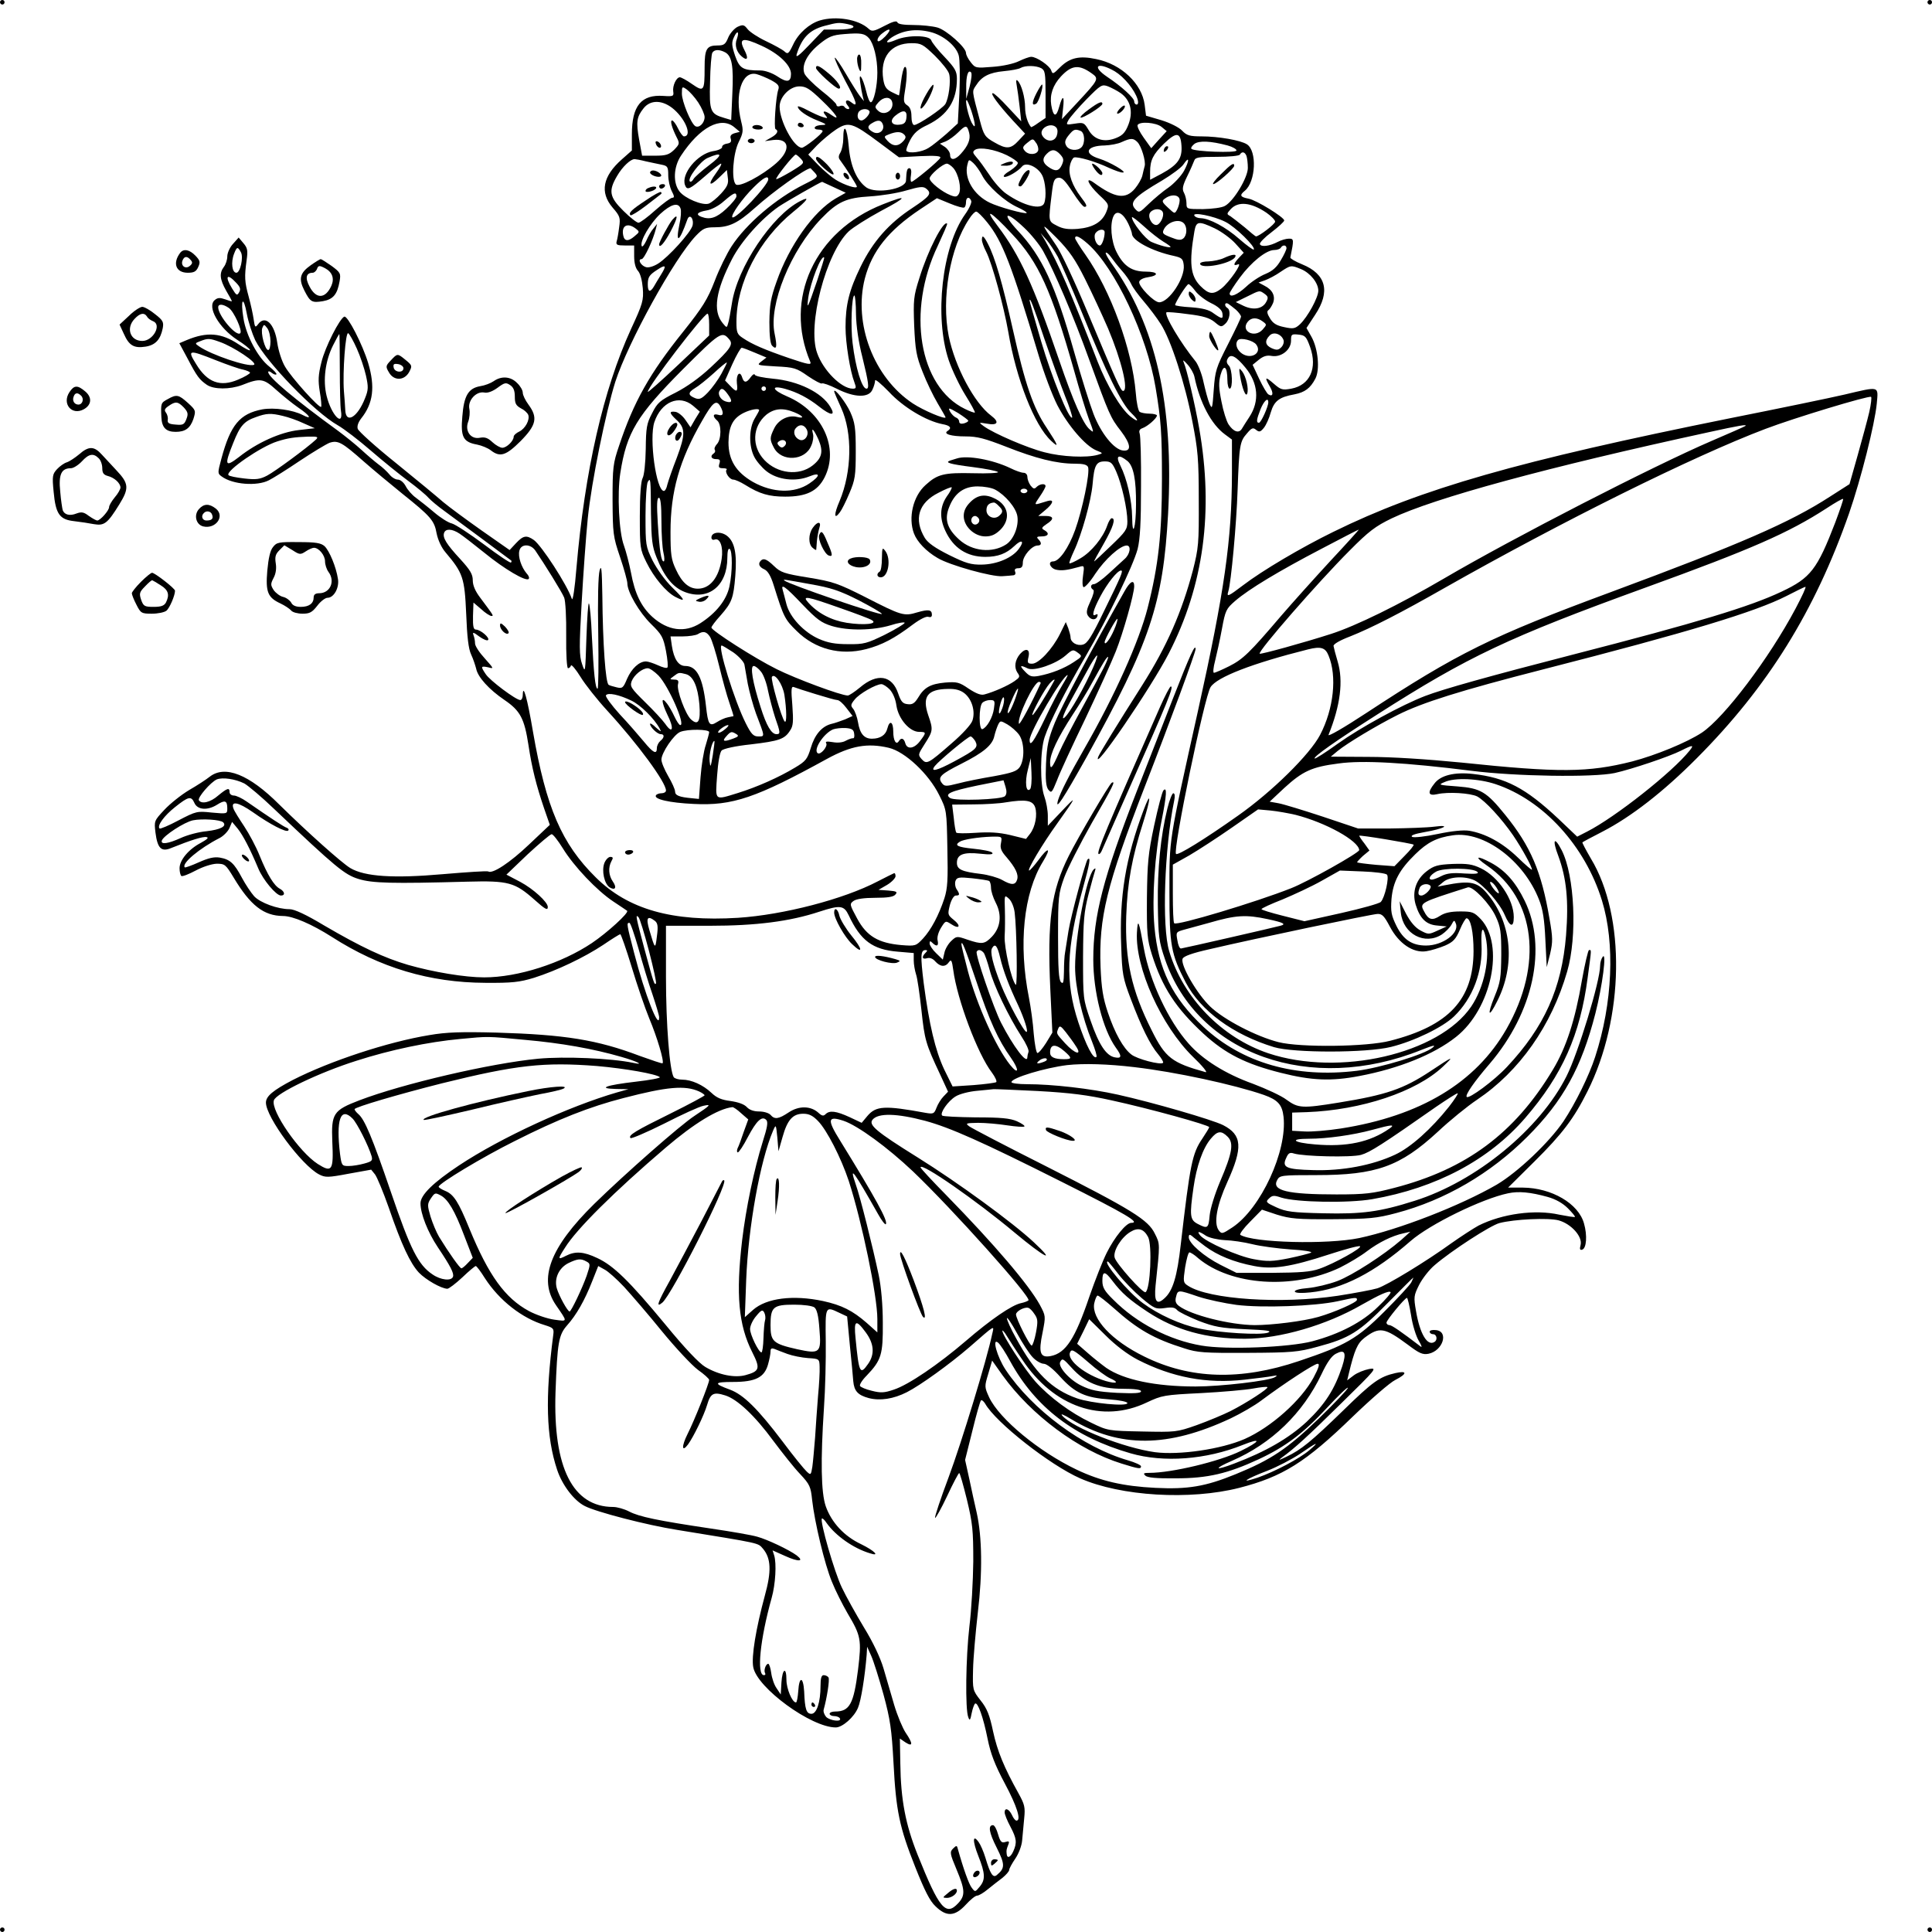 <?xml version="1.0" encoding="utf-8"?>
<!-- Generator: Adobe Illustrator 21.0.0, SVG Export Plug-In . SVG Version: 6.00 Build 0)  -->
<svg version="1.1" baseProfile="tiny" id="图层_1"
	 xmlns="http://www.w3.org/2000/svg" xmlns:xlink="http://www.w3.org/1999/xlink" x="0px" y="0px" viewBox="0 0 850 850"
	 xml:space="preserve">
<g transform="translate(0,0) scale(1,1)">
	<path d="M1,0c0.6,0,1,0.4,1,1c0,0.5-0.4,1-1,1C0.5,2,0,1.5,0,1C0,0.4,0.5,0,1,0z"/>
	<path d="M849,0c0.6,0,1,0.4,1,1c0,0.5-0.4,1-1,1c-0.5,0-1-0.5-1-1C848,0.4,848.5,0,849,0z"/>
	<path d="M382.1,12.6c1.5,1.4,2.2,1.3,7-1.2c3.6-1.9,5.4-2.4,5.7-1.6c0.2,0.8,2.7,1.2,7,1.2c3.7,0,8.4,0.5,10.6,1.1
		c4,1.1,12.6,8.8,12.6,11.2c0,0.8,0.9,2.6,2.1,4.1c2,2.6,2.3,2.6,9.7,2c4.4-0.3,9.3-1.4,11.5-2.5c2.1-1,4.5-1.9,5.4-1.9
		c2.4,0,8.1,3.9,8.8,6c0.6,1.8,0.9,1.6,4-1.5c4.2-4.1,8.4-5.1,15.8-3.5c11,2.2,20.1,10.8,21.3,20.1l0.6,4.8l6.8,2
		c3.9,1.2,7.8,3.2,9.1,4.6c2,2.1,3.3,2.5,8.5,2.5c7.5,0,17.2,1.7,20,3.5c4.5,2.9,3.9,16.4-0.9,20.4c-2.5,2-2.1,2.8,1.6,3.5
		C552.7,88,565,95.6,565,97c0,0.5-2.5,2.8-5.5,5.1c-3.1,2.3-5.4,4.7-5.2,5.3c0.5,1.4,4.3,0.9,7.9-1c1.5-0.8,3.7-1.4,4.9-1.4
		c2.2,0,2.2,0.4,0.6,8.3c-0.1,0.4,2.2,1.8,5.2,3c10.6,4.3,12.5,12,5.7,22.2l-3.8,5.8l2.2,3.9c2.9,5.2,3.8,14.4,1.7,18.4
		c-2.2,4.2-4.6,6-9.2,6.9c-6.7,1.2-8.9,2.9-10.4,7.9c-0.7,2.6-2.1,5.7-3.1,6.9c-1.5,1.8-2,1.9-3.4,0.8c-1.3-1.1-1.9-0.9-4,1.6
		c-3.1,3.5-3.4,5-4.1,24.8c-0.5,15.2-2.9,41-4.1,44.7c-0.8,2.6-0.1,2.3,6.5-2.7c8.5-6.5,25.6-16.6,39.7-23.5
		c38.6-19,81.4-31.2,174.6-50c21.6-4.3,44.3-9,50.3-10.4c15.7-3.7,14.9-3.9,14.2,4c-0.9,9.1-6.9,33-12.2,48.3
		c-15,42.9-35.7,76.3-67,107.7c-14.6,14.7-28.9,25.8-41.5,32.3c-4.7,2.4-8.6,4.5-8.8,4.7c-0.2,0.1,1.5,3.3,3.7,7.1
		c15.4,25.4,14.7,70.3-1.5,102.5c-6,12-11.1,18.7-23.3,30.8l-11.6,11.5h6.5c12.6,0.1,24.5,7,26.9,15.8c1.5,5.2,1.1,10.9-0.8,11.5
		c-1,0.3-1.2-0.2-0.7-2.1c0.9-3.7-4.2-9.3-9.7-10.8c-4.6-1.2-19.5-0.5-26,1.2c-3.9,1-21.2,12.2-28.5,18.5c-2.4,2-5.4,5.9-6.8,8.6
		c-2.4,4.8-2.5,5.4-1.4,11.7c1.7,10,5,15.5,8.1,13.5c1.5-0.9,1-3.4-0.6-3.4c-0.8,0-1.5-0.5-1.5-1.1c0-0.6,1.2-0.9,2.8-0.7
		c5.7,0.6,3,9.1-3.3,10.4c-2.6,0.5-4.1-0.2-9-3.9c-10.4-7.7-12.6-8.1-19.2-3.1c-3.1,2.4-4.4,5.4-6.9,15.8l-0.7,2.9l2.9-2.2
		c1.6-1.2,4.7-2.4,6.8-2.8c3.6-0.6,3.2-0.1-12.1,14.9c-15,14.8-20.7,20-26.4,24.1c-1.7,1.3-1.2,1.2,2.1-0.4
		c6.5-3.1,10.9-6.7,25-20.4c13-12.7,16-14.8,22.9-16.4c5.3-1.2,5.3,0.3,0,3c-2.3,1.1-10.7,8.4-18.8,16.2
		c-20.7,20.1-30.8,26.4-49.9,31.3c-21.6,5.5-52.1,3.7-70-4.2c-13.2-5.8-37.2-24.6-41.8-32.9c-0.7-1.1-1.5-1.7-1.8-1.4
		c-0.4,0.4-2.1,6.4-3.8,13.4l-3.2,12.8l1.9,8.6c1,4.7,2.4,11.3,3.2,14.6c2.4,10.7,2.6,26.5,0.5,44c-1,8.8-2,20.1-2.1,25
		c-0.2,9-0.2,9.1,3.3,13.6c2.9,3.6,4,6.5,5.5,13.6c1.9,8.8,4.9,16,11.2,27.3c2.7,4.9,3,6.1,2.5,11c-0.3,3-0.7,7.4-0.9,9.7
		c-0.2,2.4-1.5,5.8-3,8c-1.5,2.2-2.7,4.4-2.7,5s-1.4,2.2-3,3.5c-1.7,1.3-4.6,3.5-6.4,5c-1.9,1.6-4,2.8-4.7,2.8c-0.8,0-3,1.8-5,4
		c-4.8,5.2-8.5,5.4-13.3,0.7c-2.5-2.3-4.8-6.9-8.9-17.2c-7-17.6-8.5-24.8-9.6-46c-0.8-14.6-1.4-18.9-4.4-30c-2-7.2-4.4-14.8-5.4-17
		l-1.8-4l-0.2,3.5c-0.8,9.8-2.5,20.3-3.8,23.3c-1.7,4.2-6.9,8.7-9.8,8.7c-10.8,0-34.6-17.4-36.3-26.5c-0.9-4.6,1.2-17.1,5.1-31.5
		c3-10.8,2.7-16.4-0.8-20.6c-2.4-2.7-0.3-2.2-37.7-8.3c-13.4-2.1-35.7-7.9-40.7-10.5c-4.8-2.4-10-9.3-12.2-16
		c-4.8-14.4-5.3-31.6-1.7-59.2c0.4-2.9,0.1-3.2-3.7-4.4c-10-3-20-10.8-26.4-20.7c-1.8-2.9-3.6-5.3-4-5.3c-0.3,0-3,2.2-5.9,5
		c-2.9,2.7-5.9,5-6.6,5c-2.7-0.1-9.4-3.9-12.5-7.1c-3.8-4.1-7.6-12.1-13.3-28.7c-2.4-6.8-5.1-13.3-6-14.5l-1.7-2.1l-10,1.8
		c-9,1.7-10.2,1.7-12.9,0.3c-7.7-4-23.4-25.2-23.4-31.6c0-2.8,3.1-5.4,11.9-10c16.3-8.3,41.7-16.7,60-19.7c7.5-1.3,14-1.5,29.6-1.1
		c30,0.9,44.1,3.1,63.1,10.3c5.3,1.9,9.7,3.4,9.9,3.2c0.8-0.8-2.4-11.5-5.8-19.6c-1.9-4.6-5.4-14.8-7.8-22.8
		c-2.4-7.9-4.7-14.4-5-14.4c-0.3,0-3.7,2.1-7.5,4.7c-8.3,5.5-20.4,11.3-30.5,14.5c-6.3,1.9-9.5,2.3-21.4,2.2
		c-24.4-0.1-46.3-6.6-67.5-20.2c-8.8-5.6-17.1-9.2-21.5-9.2c-8.5-0.1-14.3-4.6-21.7-16.9c-3.5-5.8-3.9-6.1-7.5-6.1
		c-2.2,0.1-6,1.3-9.2,3c-3,1.6-5.8,2.7-6.3,2.4c-0.4-0.3-0.8-1.8-0.8-3.4c0-3.6,4-8.4,9.4-11.2c2.7-1.5,3.6-2.3,2.5-2.5
		c-1.5-0.4-6.9,1.3-15.6,4.8c-4.3,1.8-6,0.2-6.9-6.8c-0.6-5.1-0.6-5.2,3.9-10c2.5-2.7,7.4-6.6,10.9-8.7c3.5-2,7.6-4.7,9.1-5.9
		c6.7-5.2,17.3-1,30.5,12.2c12.6,12.4,27.5,25.7,31.3,28c6.4,3.8,19.1,4.6,40.7,2.7c10.6-0.9,19.6-1.5,20-1.2
		c1.9,1.2,9.6-3.9,17.9-11.8l9.2-8.7l-2.5-7.2c-3.5-10.3-5.4-17.9-6.9-27.9c-1.8-11.7-3.6-15.1-10.5-19.8
		c-6.8-4.6-11.8-10.1-12.5-13.8c-0.4-1.5-1.3-4.3-2.2-6.2c-1.2-2.5-1.8-7.8-2.2-18c-0.7-15.8-1.4-17.9-9.1-27
		c-1.8-2.1-3.3-5.4-3.9-8.3c-1-5.7-2.6-7.5-15.1-17.5c-5.2-4.2-12.9-10.6-17-14.2c-9.5-8.4-11.3-9.4-15-8.2c-1.5,0.6-7.5,4.2-13.2,8
		c-5.6,3.8-11.7,7.6-13.5,8.5c-5.2,2.7-16,1.9-20.8-1.7c-1.8-1.3-1.8-1.5-0.1-7.8c4-14.9,8.1-19.8,18-21.7
		c5.1-0.9,13.4,0.2,17.8,2.5c4.4,2.3,3.2,0.2-2-3.3c-2.6-1.8-6.9-5.3-9.7-7.8c-5.5-5-7-5.3-15-2.1c-5.4,2-12.4,2-15.5-0.1
		c-3.3-2.3-4.3-3.6-8.5-11.6l-3.6-6.7l3.3-1.4c8.9-3.7,15.2-3.2,22.8,1.9c2.7,1.8,5,3,5,2.5c0-0.5-2.5-2.5-5.5-4.4
		c-8.2-5.3-13.6-14.7-10-17.6c1.3-1.1,2.3-1.1,4.6-0.3c1.6,0.6,2.9,1,2.9,0.8s-1.1-2.3-2.5-4.6c-2.8-5-3.1-7.7-1-10.5
		c0.8-1,1.5-3.1,1.5-4.6c0-1.5,1.1-4,2.5-5.5l2.5-2.8l2.1,2.5c1.8,2.1,2,3.2,1.4,7.5c-1,7.3-0.9,9.4,0.9,16c0.9,3.3,1.9,7.8,2.2,10
		c0.5,3.5,0.7,3.8,1.9,2.2c3.1-4.3,7.3-0.4,8.5,8.2c0.5,3.4,2,8.1,3.4,10.4c2.7,4.7,15.1,18.5,15.9,17.7c0.2-0.3,0-3.3-0.6-6.6
		c-0.8-5-0.7-7.4,0.7-13c1.6-6.7,8.1-19.4,10.1-20.1c1.5-0.4,8,12.2,10.5,20.5c3.1,10.4,2.2,17.7-3.1,24.3c-1.3,1.7-1.9,3.4-1.5,4.6
		c0.4,1.1,7.9,7.9,16.9,15.1c8.9,7.2,18.2,14.9,20.7,17.1c2.5,2.1,10.1,7.7,16.9,12.5l12.3,8.6l2.8-3c3.2-3.4,4.6-3.7,7.9-1.4
		c3.4,2.5,14.5,19.5,16.7,25.9c0.4,1.1,1.3-4.7,2-13.5c3.7-43,11.8-78.5,24-105.2c5.2-11.2,5.6-12.7,5.2-18
		c-0.3-3.5-1.1-6.5-2.1-7.6c-1.1-1.2-1.7-3.5-1.7-6.5V108h-4.1c-3.4,0-4-0.3-3.6-1.8c0.3-0.9,0.8-3.7,1.1-6.2
		c0.6-4.2,0.4-4.9-2.9-8.7c-5.7-6.7-4.3-13.8,4.1-21.2l4.4-3.9v-7.1c0-12.6,4.2-17.6,13.9-16.9c4.3,0.3,4.6,0.1,4.3-1.9
		c-0.4-2.6,1.4-6.3,2.9-6.3c0.6,0,3,1.3,5.4,3c5.2,3.6,5.5,3.1,5.5-7.4c0-8.1,0.9-9.6,5.7-9.6c2.8,0,3.5-0.5,4.7-3.5
		c0.8-1.9,2.7-4,4.1-4.7c2.4-1.1,2.9-0.9,4.4,1c0.9,1.2,4.5,3.6,8.1,5.3c3.6,1.7,7.2,3.7,8.1,4.5c1.5,1.4,1.9,1.1,3.9-3.1
		c2.3-4.9,7.1-9.1,11.7-10.5C367.8,6.9,377.6,8.5,382.1,12.6z M362.7,11.4c-6.6,1.8-9.9,5.2-12.2,12.5c-0.5,1.8,1.1,0.5,5.6-4.2
		l6.4-6.7h6.2c6.7,0,9.1-1.4,4.2-2.4C368.9,9.8,368.5,9.9,362.7,11.4z M388,14.8c-1.3,1-2.1,2.4-1.9,3.1c0.3,0.7,1.5,0,3.4-1.9
		C392.6,12.7,391.6,11.9,388,14.8z M392.4,16.4c-3.5,2.4-2.5,3,1.9,1.1c5.2-2.2,14.6-2,15.4,0.2c0.3,1,3,4.4,6,7.5
		c4.5,4.8,5.3,6.2,5.3,9.5c0,9.6-4.1,15.9-12.8,20.2c-4.3,2-6.1,3.6-7.8,6.8c-1.2,2.3-1.9,4.4-1.6,4.7c1.2,1.3,6.9,0.5,9.7-1.3
		c1.7-1,5.2-3.9,8-6.3l4.9-4.5l0.7-13.3c0.3-7.4,0.2-14.8-0.3-16.6c-1.1-4.2-6.8-8.9-12.4-10.3C403,12.5,397.3,13.3,392.4,16.4z
		 M322.9,16.4c-1.1,2.3-1,3.6,0.5,8.1c2,5.7,3.4,6.5,11.2,6.5c2,0,5.1,1.1,7.4,2.6c4.3,2.9,6,2.5,6-1.1c0-3.8-5.3-8.9-13-12.4
		c-8.2-3.8-10.2-3.3-7.5,1.9c1.9,3.6,1.4,5-1.1,2.9c-2.4-2-3.3-5.1-2.2-7.8C325.4,13.7,324.3,13.2,322.9,16.4z M371.4,15
		c-5.2,0.4-6.8,1.1-10.9,4.4c-5.5,4.5-7.9,9.3-6.6,12.9c0.5,1.3,3.9,4.7,7.5,7.6c3.6,2.8,6.6,5.6,6.6,6.2c0,0.6,0.7,0.9,1.5,0.6
		c0.8-0.4,1.7-0.2,2,0.3c0.4,0.6,1.1,1,1.7,1s0.6-0.6-0.2-1.5c-1.7-2-0.5-3.2,1.5-1.5c3.2,2.6,2.5,0-2.6-9.4
		c-2.8-5.4-4.9-9.9-4.6-10.2c0.2-0.3,2.5,3,5,7.3s5.3,8.7,6.2,9.8l1.6,2l-0.5-2c-0.3-1.1-0.8-3.8-1.1-6c-0.9-5.4,1-2.7,2.6,3.7
		c0.6,2.7,1.5,4.8,2,4.8c1.3,0,2.9-7,2.9-13c0-6.4-1.6-12.8-3.7-15.2C380.4,14.7,378.7,14.4,371.4,15z M401.1,19
		c-9.2,0-14,6.2-12.5,15.9c0.5,3.2,1.3,4.4,3.7,5.6c1.6,0.8,3.1,1.5,3.2,1.5c0.1,0,0.5-2.7,0.9-6s1.1-6.2,1.6-6.5
		c1.2-0.7,1.2,4.1,0.1,10.8c-0.7,4.2-0.5,5,1,6c1.3,0.8,1.9,2.4,1.9,4.9c0,2.2,0.5,3.8,1.2,3.8c1.8,0,12.4-7.2,13.7-9.2
		c1.5-2.5,2.5-10,1.7-13.2c-0.3-1.4-3.2-5-6.3-8.1C406.1,19.5,405.3,19,401.1,19z M313.4,23.2c-0.4,0.6-0.9,6.4-1,12.8
		c-0.4,13,0.1,14.1,6.3,15.9l3,0.9l0.5-11.6C322.8,29,322,24.6,319,23C316.5,21.7,314.3,21.7,313.4,23.2z M449,29.9
		c-0.8,0.5-4.1,1.1-7.3,1.4c-6.4,0.6-9.8,2.3-12.3,6.3c-1.8,2.7-1.9,1.9,1.7,15.4c1.7,6.5,2.2,7.3,6.5,9.7c5.2,3,7.1,2.9,10.5-0.8
		l2.9-3.1l-5.4-5.8c-6.4-7-10.1-12-8.8-12c0.6,0,3.6,2.8,6.7,6.2l5.8,6.2l-0.7-6.4c-0.4-3.6-1-7.9-1.3-9.5c-0.4-2-0.2-2.7,0.4-2
		c1.7,1.6,3.3,7.5,3.3,11.7c0,3.3,1.1,6.9,2.6,8.7c0.1,0.2,1.7-0.7,3.3-1.9l3.1-2.1V41.5c0-9.3-0.2-10.5-1.9-11.5
		C455.8,28.8,451.1,28.7,449,29.9z M466.8,33.6c-3.6,3.9-5,8.1-4.3,12.6c0.9,5.3,2.2,5.6,3.5,0.8c1.5-5.4,2.4-5.1,1.7,0.7l-0.5,4.7
		l6.9-7.4c9.4-10.1,9.5-10.4,6.1-12.8C474.7,28.3,471.5,28.6,466.8,33.6z M487.1,33.8c6.3,4.2,11.9,9.3,11.9,10.8
		c0,0.8,0.5,1.4,1.1,1.4c0.6,0,0.8-0.9,0.4-2.3c-1.3-4.2-5.9-9.8-10-12.3C482.9,27,480,29,487.1,33.8z M427.2,31.8
		c-1.3-1.3-2.2,1.6-2.1,7v4.7l1.5-5.4C427.4,34.9,427.7,32.3,427.2,31.8z M332.8,32.6c-6.4-1.5-9.7,8.9-6.7,20.9c1,3.9,0.9,5-1.1,9
		c-2.5,5.1-3.3,16.6-1.3,18.6c1.5,1.5,11.5-3.8,17.8-9.3c6.6-5.8,5.9-11.1-1.4-10.2l-3.6,0.5l2.8-1.6c2.7-1.5,3.4-3,1.9-3.7
		c-0.8-0.3,0.1-14,1.2-17.3c0.6-1.7,0-2.5-3.1-4.2C337.2,34.2,334.3,33,332.8,32.6z M487.5,38c-2.7-1-3.2-0.7-9.5,5.7
		c-3.7,3.8-7.2,7.9-7.9,9.1c-1.2,2.2-1.1,2.2,2.8,1.6c3.8-0.6,4.1-0.5,6.1,2.9c2.5,4.3,7.1,5.5,12.3,3.3c2.7-1.1,3.9-2.5,5.2-5.9
		c2.1-5.6,0.9-10.6-3.4-13.7C491.5,39.9,489,38.6,487.5,38z M302.2,39.4c-2.1-1.5-2.2-1.4-2.2,1.8c0,3.5,4,13.1,5.9,14.3
		c1.7,1,4.1-1.4,4.1-4c0-1.2-1.3-4.1-2.8-6.4S303.4,40.3,302.2,39.4z M351.7,38c-4.2,0-8.7,4.6-8.7,8.9c0,6.4,6.3,18.1,9.8,18.1
		c1.2,0,9.1-6.2,9.1-7.3c0.1-0.4-0.8-0.7-2-0.7c-1.1,0-1.7-0.5-1.4-1c0.3-0.6,1.8-1,3.3-1c2.2-0.1,1.8-0.4-2.2-2
		c-4.8-1.9-8.6-4.6-8.6-6.1c0-0.4,1.9,0.3,4.3,1.6c2.3,1.2,5.3,2.6,6.7,3c2.2,0.7,2.3,0.6,1.1-0.9c-1.7-2-0.2-2.1,2.7,0
		c4.3,3,2.1-0.4-4.2-6.4C356.2,39,354.6,38,351.7,38z M386.5,45c-1.7,1.9-1.7,2.2-0.3,3.6c2.9,2.9,7.6-0.3,6.2-4.1
		C391.5,42.4,388.6,42.6,386.5,45z M425.3,44c-0.9,0,0.8,7.3,2.2,10c1.9,3.4,1.8,0.9-0.1-5.1C426.5,46.2,425.5,44,425.3,44z
		 M283.1,47.7c-3,3.8-3.3,5.9-1.9,13.8l1.3,7h5.8c4.8,0,6.1-0.5,8.3-2.6c2.4-2.5,2.5-2.8,1.1-5.5c-2.1-4.2-3-7.4-2-7.4
		c0.5,0,1.7,1.6,2.6,3.5s2.1,3.5,2.6,3.5c3.6,0,1-7.1-4.3-11.8C291.7,43.9,286.2,43.7,283.1,47.7z M377.6,49.6
		c-0.7,1.7,0,3.4,1.4,3.4s4.1-3.1,3.5-4.1C381.5,47.4,378.3,47.9,377.6,49.6z M393.9,50.9c-2.8,2.3-1.6,4.5,2.2,3.9
		c1.8-0.2,2.5-1,2.7-3.1C399.2,48.4,397.3,48.1,393.9,50.9z M383.8,54.1c-2.4,1.3-2.3,2.6,0.3,4c2.6,1.4,5.3-0.8,4.3-3.4
		C387.7,52.8,386.3,52.6,383.8,54.1z M299.6,68.5c-3.3,5-3.6,12-0.6,15.8c2.4,3,10,6.2,12.8,5.3c1.1-0.4,3.6-2.4,5.5-4.5
		c2.8-3.1,3.3-4.4,2.9-7l-0.4-3.3l-3.4,3.3c-4.4,4.3-5.2,3.3-1.4-1.9c1.7-2.3,2.7-4.2,2.2-4.2c-0.4,0-3.6,2.5-7,5.5
		c-6.7,5.8-7.9,6.4-8.8,4c-1.9-4.9,5.4-13.8,12.3-15c2.3-0.3,4.1-1.2,4-1.8s0.8-1.3,2.1-1.5c1.7-0.3,2.1-0.8,1.7-2.2
		c-0.4-1.2,0.1-1.9,1.7-2.4l2.3-0.6l-2.4-2C317.2,51,307.9,55.9,299.6,68.5z M367.8,57c-2.4,1.6-6.1,4.7-8.3,6.9l-3.9,4.1l4.4,4.6
		c2.5,2.5,5.9,5.4,7.7,6.5c3.7,2.3,9.3,4.1,9.3,3c0-0.6-4.8-8.2-7.5-11.8c-0.7-0.9-0.6-1.9,0.3-3.3c0.6-1.1,1.2-3.8,1.2-5.9
		c0-7.4,1.7-5.1,2.4,3.2c0.7,8.7,3.5,15.1,7.8,18.2c4.3,2.9,17.2,0.7,17.4-3c0.2-4.5,0.5-5.5,1.5-5.5c0.7,0,1,1.2,0.7,3
		c-0.3,1.6-0.2,3,0.2,3c1,0,12.3-9.4,12.7-10.6c0.3-0.8-2.4-1-8.9-0.7l-9.3,0.5l-8.7-6.5C375,53.9,373.3,53.4,367.8,57z M500.5,55
		c-0.3,0.6,0.9,3.1,2.7,5.6l3.3,4.6l3.4-3.8l3.4-3.7l-2.3-1.9C508.6,53.9,501.5,53.3,500.5,55z M421.6,58.2c-1.6,1.6-4.1,3.4-5.5,4
		l-2.6,1l2.3,1.5c1.2,0.9,2.2,2.4,2.2,3.4c0,2.6,2.2,2.4,4.7-0.4c3.2-3.5,4.4-6.4,3.7-9.2C425.5,54.9,424.9,54.9,421.6,58.2z
		 M458.6,59.7c1.7,2.8,5.2,2.9,6.3,0.1c0.5-1.4,0.5-2.8-0.1-3.6C462.5,53.4,456.7,56.6,458.6,59.7z M470.1,59.6
		c-1.6,2-1.8,3.1-1,4.5c1.1,2.1,4.9,2.5,6.7,0.7c1.7-1.7,1.5-6.5-0.4-7.2C472.9,56.6,472.3,56.9,470.1,59.6z M391.1,59.1
		c-2.3,0.9-2.3,1-0.6,2.9c2.3,2.5,4.7,2.5,6.8,0.2c1.3-1.4,1.4-2.1,0.5-3C396.4,57.8,394.4,57.8,391.1,59.1z M512.1,63.2
		c-4.8,4.7-6.1,7.3-6.1,12.4v3.5l5.1-2.7c7.1-3.9,9.1-6.7,8.7-12.3C519.4,58.1,517.6,57.9,512.1,63.2z M455.7,62.7
		c-1.2-1.8-1.4-1.8-3.7,0.1c-2.1,1.7-2.3,2.2-1.1,3.6c1.7,2,5.5,1.7,5.9-0.4C456.9,65.1,456.5,63.6,455.7,62.7z M493.5,62.5
		c-1.6,0.8-5,1.4-7.5,1.5c-8.1,0.1-9.5,3.6-2.4,5.8c4.6,1.4,12.6,6.1,10.4,6.1c-0.8,0.1-3.5-0.9-6-2c-6.1-2.9-13.9-5.1-15.5-4.6
		c-0.6,0.3-1.5,1.9-1.8,3.7c-0.8,3.6,1.1,8.7,4.8,13.6c2.7,3.5,3,4.4,1.6,4.4c-0.6,0-2.9-2.9-5.2-6.5c-3.3-5.1-4.7-6.5-6.3-6.3
		c-1.8,0.3-2.2,1.3-2.9,7.3c-1.5,12.2-1.5,11.8,2.3,13.8c2.6,1.4,5,1.7,9.1,1.4c6.7-0.6,10.7-2.9,12.6-7.4c1.3-3.3,1.3-3.4-3.2-7.6
		c-4.8-4.6-6.4-8.3-2.2-5.3c9.3,6.8,13.9,7.5,18.1,2.5c1.4-1.7,2.9-4.3,3.2-5.7c0.3-1.5,0.8-3.3,1-4.1c0.6-2-1.4-8.8-3.2-10.6
		S497.5,60.7,493.5,62.5z M525.5,63.3c-1.1,0.9-1.7,1.8-1.3,2.2c1.2,1.2,19.8,1.9,19.8,0.7c0-0.6-1.7-1.6-3.9-2.2
		C532.6,62,527.6,61.8,525.5,63.3z M429,65.9c-1.2,0.9-1.1,1.3,0.6,3.3c1.2,1.3,3.7,4.8,5.8,7.9c2,3.1,5.3,6.8,7.4,8.2
		c7.6,5.3,15.4,7.2,16.6,4.1c1.1-2.8,0.6-9.4-0.9-12.3c-1.9-3.7-7.1-6-8.8-3.9c-1.8,2.2-6.7,5-7.9,4.6c-0.7-0.3,0.5-1.5,2.6-2.7
		c2-1.3,3.5-2.8,3.4-3.5c-0.2-0.6-2.4-2.1-4.8-3.3C437.6,65.7,431.1,64.6,429,65.9z M460.6,67.6c-2.2,2.1-2,4,0.6,5.8
		c3.1,2.2,4.7,2,6-0.9c0.9-2.1,0.8-2.8-0.7-4.5C464.3,65.6,462.7,65.5,460.6,67.6z M545.5,68c-0.3,0.6-4.9,1-10.1,1
		c-8.1,0-9.5,0.2-10,1.7c-0.4,1-1.7,4.1-3.1,6.9c-2,4.1-2.3,5.6-1.4,7.2c0.6,1.1,1.1,3.2,1.1,4.6c0,2.6,0.1,2.6,7.3,2.6
		c4-0.1,8.2-0.6,9.6-1.4c3.9-2.1,10.1-12.5,10.1-16.7c0-2.1-0.3-4.4-0.6-5.3C547.7,66.8,546.4,66.5,545.5,68z M311.3,69.5
		c-3.2,1.4-9,9.1-7.8,10.3c0.4,0.4,1.1-0.1,1.6-1c0.5-0.9,3.7-3.7,7-6.2C318.2,68,317.9,66.6,311.3,69.5z M350.1,68
		c-0.9,0-9.1,10.3-8.6,10.8c0.2,0.2,3.1-1.3,6.5-3.3c5.9-3.6,6-3.8,4.4-5.6C351.5,68.9,350.4,68,350.1,68z M279.2,70
		c-1.8,0-5.4,3.4-7.7,7.4c-3.9,6.6-3.4,9.3,2.8,15.4c2.9,2.9,5.9,5.2,6.6,5.2c0.7,0,4.1-2.5,7.4-5.5c3.4-3,6.8-5.5,7.5-5.5
		c1,0,0.9-0.7-0.3-3c-0.8-1.6-1.5-4.7-1.5-6.9c0-3.6-0.3-4.1-2.7-4.6c-1.6-0.3-4.7-1-7.1-1.5C281.9,70.4,279.6,70,279.2,70z
		 M428.2,71.7c-1.9-1.7-2-1.7-2.6,0.8c-1.5,6,2.8,13.3,9.9,16.7c3.9,1.9,15.5,5.1,16.2,4.5c0.2-0.3-1.6-1.4-4-2.5
		c-5.6-2.5-13.3-9.4-15.7-14.2C431,75.1,429.3,72.7,428.2,71.7z M520.7,72.3c-0.9,1.4-5.1,4.5-9.4,7.1c-12.3,7.2-14.5,9.6-11.9,12.5
		c1.7,1.9,1.9,1.8,6-2.2c2.4-2.3,6.3-5.6,8.7-7.2c2.4-1.7,5.5-5,6.8-7.3C523.4,70.5,523.3,68.4,520.7,72.3z M416.6,72
		c-1.8,0-7.6,5-7.6,6.5c0,1.6,5.4,5.9,9.2,7.4c2.3,0.9,2.9,0.7,3.7-0.7c1.2-2.3-0.2-8.7-2.5-11.3C418.5,72.9,417.2,72,416.6,72z
		 M356.6,74c-2.3,0.2-16.4,10.2-24.5,17.5c-7.5,6.7-11.3,8.5-17.7,8.5c-4.1,0-5.1,0.5-8.2,3.7c-9.7,10.2-29.9,47-35.5,64.3
		c-4.2,13.4-10.5,44.1-12.1,60c-0.8,8-2,24.7-2.7,37.2c-1.1,19.3-1.1,23.3,0.2,27c1.4,4.2,1.4,3.9,1.9-11.7c0.3-8.8,0.8-15.6,1.1-15
		c0.4,0.5,1,7.1,1.3,14.5c0.8,16.2,1.5,23,2.5,23c0.4,0,0.5-10.9,0.3-24.3c-0.3-14.8,0-25.6,0.6-27.7c0.8-2.8,1-0.7,1.2,11
		c0.2,21.2,1.4,38.6,2.8,39.3c0.4,0.3,1.9,0.7,3.5,1.1c2.5,0.6,2.9,0.3,4.6-3.8c2-4.5,5.3-7.6,8.3-7.6c0.9,0,3.3,0.8,5.3,1.7
		c1.9,0.9,3.8,1.4,4.1,1c0.4-0.3,0.1-3.6-0.6-7.3c-1.2-6.1-1.8-7.2-6.6-11.9c-5.1-5-10.4-14-10.4-17.9c0-1-1.4-6.2-3.2-11.5
		c-3.1-9.1-3.2-10.4-3.3-25.1c0-14.4,0.2-16.1,2.9-24c6.4-19.2,13.4-31.7,28.2-50.1c8.6-10.8,10.7-14.2,13.8-22.2
		c2-5.3,5.4-12.2,7.5-15.4c6.4-9.8,19.5-21,31.9-27.2c6.2-3.1,6.3-3.3,4.6-5.2C357.5,74.9,356.6,74,356.6,74z M331.6,82.4
		c-4.9,4.8-10.2,12.3-9.4,13.2c1.3,1.2,15.8-14.1,15.8-16.7C338,77,335.8,78.2,331.6,82.4z M361.7,80c-0.8,0.1-15.8,8.7-19.1,10.9
		c-7.6,5.3-16.4,15.1-20.5,23c-7.2,14-8.6,22.8-4.2,28.2c1.8,2.2,1.9,2.2,2.4,0.3c0.4-1,1.1-5.1,1.7-8.9c2.4-15.9,17.6-38.6,30-45
		c4.6-2.4,3.4-0.5-3,4.7c-15.1,12.2-25,31.4-25,48.4c0,4.6,0.3,5.5,2.8,7.1c4.1,2.8,9.7,5.2,20.5,8.9c8.3,2.8,9.8,3.1,9.2,1.6
		c-11.8-27.7,1.9-57.5,31.9-69.3c11.3-4.5,11-3.3-0.8,2.9c-5.9,3.2-12.4,7.3-14.2,9c-10,9.5-18.3,41.3-13.9,53.5
		c2.7,7.7,10.7,15.7,15.7,15.7c1.5,0,1.6-0.4,0.7-2.8c-1.9-4.9-3.9-17.3-3.9-24.2c0-10,1.6-16.3,6.6-26.6
		c5.4-11.1,12.4-19.1,22.8-25.9c7.8-5.2,8.7-6.4,6.1-8.5c-1.3-1.1-2.9-0.9-8.8,0.8c-4,1.2-11.1,2.3-15.9,2.6
		c-10.4,0.6-14.3,2.3-21.5,9.8c-13.4,13.9-23.2,37.9-20.5,50.6c1.2,5.9,0.9,7.3-1.1,5.3c-0.8-0.8-1.2-4.4-1.2-10.4
		c0.1-7.6,0.6-10.7,3.2-17.9c5.5-15.7,16.2-30.8,26-36.5l4.4-2.5l-5.2-2.4C364.1,81.1,361.7,80,361.7,80z M318.5,88.5
		c-2.3,2.1-5.6,3.8-7.7,4.1c-4,0.7-4.9,1.8-2.2,2.8c3.7,1.4,6.6,0.5,10.9-3.5c2.5-2.3,4.5-4.8,4.5-5.5
		C324,84.3,322.9,84.7,318.5,88.5z M512.6,87.3c-1.6,1.1-1.5,1.5,1.3,4.1c2.9,2.7,2.9,2.8,4,0.8c0.6-1.2,1.1-3,1.1-4.1
		C519,85.7,515.5,85.2,512.6,87.3z M417.8,89.5l-5.6-2.3l-7.4,4.9c-13.9,9.3-21.1,18.3-24.3,30.4c-5.1,19.9,3.9,43.6,21.1,55
		c4.7,3.1,14.4,7.2,14.4,6.1c0-0.2-1.6-3-3.5-6.2c-1.9-3.2-4.9-9.4-6.6-13.8c-2.8-7-3.2-9.7-3.7-20.3c-0.4-11.3-0.3-12.9,2.3-21
		c3.7-12.1,10.6-25.5,12.2-23.9c0.2,0.2-1.7,4.5-4.1,9.7c-13.8,28.8-8.3,62,11.9,71.8c2.2,1.1,4.2,1.8,4.4,1.6
		c0.2-0.2-1.7-3.7-4.2-7.7c-2.5-4-5.8-10.9-7.3-15.3c-6.4-19-3-49.9,7.2-64.2c1.8-2.5,3-5.2,2.7-5.9c-0.8-2.1-2.3-1.7-2.3,0.5
		c0,1.1-0.3,2.2-0.8,2.4C423.8,91.6,420.9,90.8,417.8,89.5z M541.4,92.1c-1.7,1.9-1.8,2.1-0.1,3c0.9,0.6,3.7,2.8,6.3,4.9
		c2.5,2.2,4.7,4,5,4c1.3,0,8.4-5.4,8.4-6.5c0-0.7-1.7-2.4-3.8-3.9C550.4,89,544.7,88.4,541.4,92.1z M290.5,94.1
		c-4.5,4.2-9,11.9-8.2,14.1c0.2,0.7,1.1-0.3,2-2.2c0.8-1.9,2.2-4.4,3.2-5.5l1.6-2l-0.5,2c-1.2,5-5.2,13.5-6.3,13.5
		c-1.9,0-0.4,2.8,1.8,3.5c1.1,0.4,3.3-0.2,5.4-1.5c4.5-2.8,14.4-13.7,15.2-16.8c0.7-3-1.3-5.4-2.3-2.6c-3.5,9.9-5.3,11-3.5,2.2
		c0.7-3,0.9-6.2,0.5-7.1C298.4,88.9,295.2,89.8,290.5,94.1z M506.1,93.4c-1.4,1.7,0.5,5.6,2.6,5.6c1.6,0,3.6-3.8,2.9-5.6
		C510.9,91.6,507.6,91.6,506.1,93.4z M429.5,93.1c-0.5-0.1-2,1.4-3.1,3.2c-8.5,12.7-12.3,35-9,51.6c2.8,13.6,11.3,29.5,18.7,35
		c3.7,2.8,2.9,4.4-1.9,3.5c-3.7-0.6-3.7-0.6-1.4,1.1c4.4,3.2,19.2,9.6,26.8,11.5c7.6,2,18.5,2.5,23.4,1.1c2.4-0.7,2.4-0.7-0.8-2
		c-4.7-2-12.3-10.8-17-19.8c-2.2-4.3-5.9-14.1-8.2-21.8c-11.9-39.8-15.9-50.3-22.7-58.7C432.2,95.2,430.1,93.1,429.5,93.1z
		 M438.9,99.4c9.8,12.9,15.7,25.8,27.1,59.1c6.2,18.1,10.6,28.1,13.4,30.4c2,1.7,2,1.7-0.4-4.7c-1.1-2.9-4-12.3-6.4-21
		c-10.1-35.6-15.6-47.8-27.4-60.3C435.7,92.7,432.6,91.1,438.9,99.4z M490,94.9c-1.8,3.4-1.2,11.3,1.3,16.1
		c3.1,6.1,6.7,8.5,12.8,8.5c5.5,0,6.1,1.7,0.8,2.5c-2,0.3-3.5,1.1-3.7,2c-0.3,2,6.5,9,8.8,9c4.3,0,11.4-10.7,10.8-16.3
		c-0.3-2.8-0.8-3.3-4.3-4.1c-9.5-2-18.5-6.8-18.5-9.8c0-0.5-0.7-2.5-1.6-4.4C494.2,93.8,491.4,92.3,490,94.9z M525.5,94.9
		c0.3,0.6,1.6,1.1,2.8,1.1c3.8,0.1,11,3.9,17,9.2c3.2,2.8,6,4.8,6.3,4.6c1-1.1-8.2-10.1-12.5-12.2C534,95,524.3,93.1,525.5,94.9z
		 M447.8,101.5c10.7,11.4,16.4,23.7,24.8,53.4c3,10.7,6.9,23,8.5,27.2c3.3,8.6,9,15.6,12.9,16.1c3.9,0.5,3.6-2.7-0.8-8.5
		c-4.7-6-5.2-7.3-13.9-31.2c-6.9-19.2-15.7-39.7-20.4-48.1c-1.6-2.8-5.3-7.4-8.3-10.2C442.5,92.5,440.4,93.5,447.8,101.5z
		 M503.3,99.6c-2.9-2.6-5.3-4.5-5.3-4c0,2.1,5.9,9.6,8.5,10.8c3.3,1.5,8.5,2.9,8.5,2.2c0-0.2-1.5-1.3-3.2-2.3
		C510,105.2,506.1,102.2,503.3,99.6z M512.1,100.8c-0.9,1.8-0.6,2.2,3,3.6c3.2,1.3,4.4,1.4,5.5,0.5c1.7-1.4,1.8-5.1,0.2-6.7
		C518.7,96.1,513.8,97.6,512.1,100.8z M464.9,104.7c-7.2-7.2-7.2-6.9-0.2,3.3c2.1,3,8.1,15.8,13.4,28.5c13.1,31.3,15,35.5,16,35.5
		c2.6,0-0.7-13.5-6.6-27.5c-2.6-6-7.1-15.7-10.1-21.7C473.1,114.2,470.5,110.4,464.9,104.7z M525.5,101.7
		c-2.4,13.9-1.8,19.6,2.6,24.1c3.7,3.7,5.6,4,9.3,1.1c3.5-2.8,9.5-11.5,7.3-10.6c-2.3,0.9-2.1-0.2,0.4-2.9l2.1-2.2l-3.7-4.1
		c-2-2.2-6.1-5.2-9-6.6C527.3,97.1,526.3,97.3,525.5,101.7z M274.2,103.6c0.5,2.6,2.2,2.7,4.9,0.4c2.4-2,2.4-2,0.5-3.5
		C276,97.8,273.3,99.3,274.2,103.6z M482.1,102.4c-1.3,1.5,0.1,5.6,1.8,5.6c0.9,0,2.1-3.3,2.1-5.8
		C486,100.6,483.5,100.7,482.1,102.4z M460.4,105.5l-2.6-3l2.1,3.5c6.1,10.7,10.9,21.9,23,53.1c4.1,10.5,10.2,20.7,14.4,24.1
		c3.8,3,4,2,0.4-1.5c-4.2-3.9-11-17.7-21.7-44.2c-4.5-11-9.3-22-10.6-24.5C464,110.5,461.8,107.1,460.4,105.5z M473,104.8
		c0,0.4,2,3.7,4.5,7.2c11.2,15.9,20.6,41.7,22.2,60.9c0.3,4.2,1.1,7.9,1.7,8.3s2.6,0.8,4.4,0.8c1.7,0,3.2,0.4,3.2,0.8
		c0,1.2-4.1,4.8-6.4,5.6c-1.2,0.4-1.6,1.2-1.2,2.3c0.4,1,0.7,11.5,0.6,23.4c0,15.8-0.4,23.1-1.5,27.5c-2,7.4-13,30.2-22.9,47.2
		c-9,15.4-15.8,28.9-18,35.5c-2,6-2.1,20.7-0.1,26.2c0.8,2.2,1.5,6,1.5,8.4v4.4l6.1-6.4c6.8-7.2,6.8-6.9-1.9,5.3
		c-6.7,9.3-13.5,20.8-12.4,20.8c0.4-0.1,2.2-2.1,4-4.5c4.4-6.1,5.9-5.7,2.1,0.5c-8.6,13.9-10.9,36.5-6.2,60
		c0.8,4.1,1.8,11.2,2.1,15.8c0.4,4.5,1.1,8.3,1.6,8.5c0.5,0.1,2.2-1.9,3.8-4.4l2.8-4.6l-0.9-18.9c-1.4-30.4,0.4-43.5,8.1-58.8
		c4.1-8.2,17.8-31.5,18.9-32.2c1.9-1.1,0.6,1.5-8.7,17.6c-5.2,9.2-10.7,20-12.2,24.1c-2.5,7-2.7,8.4-2.7,26.1
		c0,13.6,0.3,19,1.3,19.9c1,1,1.2,0.1,1.3-4.6c0-3.3,0.2-7.1,0.5-8.5c0.2-1.4,0.9-5.7,1.5-9.5c1.1-6.7,7.5-30.4,8.4-31.4
		c1.5-1.4,1,1.7-2.1,12.8c-7.3,26.6-7.8,41.2-2,58.8c3.4,10.3,6.7,16.6,8,15.3c0.3-0.4-0.6-3.3-1.9-6.6c-4.5-11.1-7.5-24.3-7.5-32.9
		c0-13.5,5.1-40.1,8.2-43c0.8-0.7,0.9-0.5,0.6,0.5c-0.3,0.8-1.6,5.5-2.9,10.5c-2,7.8-2.3,11.4-2.4,27.5c0,18.4,0,18.5,3.3,28
		c3.7,10.7,6.9,15.5,10.7,16.2c3,0.6,3.2-0.5,0.4-4.3c-5.7-8-9.9-24.6-9.9-38.8c0-19.1,4.4-36.1,19.1-73.9c4.3-11.1,11.5-29.5,16-41
		c7.4-18.9,9.9-24.4,9.9-21.6c0,1.5-11.2,31.9-22.3,60.4c-16.9,43.6-20.3,57.7-19.5,79.4c0.4,9.6,1.1,13.7,3.2,20
		c3.1,9.2,6.8,15.8,10.3,18.5c2.4,2,13,4.8,14,3.7c0.3-0.3-0.7-2-2.1-3.7c-3.6-4.2-7.5-12.2-12.1-24.4c-3.5-9.2-3.8-11-4.2-23
		c-0.9-22.1,1.9-38.9,9.8-60c3.4-9.1,3.3-5.5-0.1,5.2c-5,15.6-7,26.6-7.5,41.3c-0.6,19.3,2.3,32.7,11.2,50.3
		c6,12.1,8.9,14.3,23.7,18.4c1.1,0.3-1.4-2.8-5.6-6.8c-13.9-13.6-25.4-39.2-24.6-54.6c0.4-6.5,0.8-5.6,3.1,7.2
		c2.6,14.2,10.7,31.6,19.6,41.6c6.2,7.1,16.3,13.4,28.3,17.7c5.8,2.2,12.6,5.3,14.9,7.1c5.1,3.7,6.9,3.8,22.9,1.2
		c21-3.4,28.5-6,40.3-13.8c10.2-6.8,10.8-7,5.5-2c-11.8,11.1-35.9,19.1-59.8,20l-6.5,0.2v4v4l5.4,0.3c3,0.2,10.2-0.4,16-1.3
		c35.1-5.5,59.4-20.2,72.9-43.8c16.2-28.4,12.8-57.2-8.6-71.9c-5.8-4-4.7-4.7,1.8-1.2c6.3,3.4,10.8,8.5,14.8,16.7
		c10,20.5,3.9,49.1-15.4,71.7c-6.8,7.9-10.9,13.8-10.1,14.6c1,1,12.1-7.2,17.7-13.2c16.4-17.5,24.1-34.5,26-57.9
		c1.2-15.3,0.2-25.1-3.4-34.9c-2.8-7.3-1.8-8.9,1.5-2.5c5.7,11.2,6.9,37.9,2.4,53.3c-6.9,23.9-21,43.9-39.6,56.4
		c-4.2,2.8-12.1,9.2-17.4,14.2c-16.5,15.2-27,19-53.3,19c-15.5,0-16.2,0.1-17.3,2.2c-2.5,4.6,4.4,6.3,26.1,6.3
		c12.7,0,15.9-0.4,25.5-2.9c31.6-8.2,52.9-24,69.6-51.8c6-9.9,9.9-22,12.9-39.6c1.3-7.2,2.7-13.2,3.1-13.2c1.1,0,1.2-1.1-0.6,12.2
		c-3.3,25.1-11.1,42.7-27.5,61.7c-15.9,18.4-39.1,30.8-67.3,35.7c-10.4,1.8-33.3,1.4-40-0.7c-3.2-1.1-4-1-5.4,0.4
		c-1.6,1.5-1.3,1.8,3.3,3.9c4.2,1.9,7,2.3,20.6,2.6c17,0.4,24.8-0.6,40.2-5.5c27-8.5,55.1-31.5,66.8-54.8
		c5.1-10.1,14.8-41.8,14.8-48.7c0-1.3,0.5-3,1.1-3.8c1.9-2.7-0.1,12.8-3.2,24.9c-6.1,23.8-14.2,38.5-29.9,54.2
		c-16.2,16.2-36.2,27.9-57.7,33.6c-8.7,2.3-11.8,2.6-27.8,2.7c-15.8,0.1-18.8-0.2-24.7-2l-6.6-2.2l-5.2,5.3
		c-2.9,2.9-4.8,5.5-4.3,5.8c5.8,3.5,38.2,4.3,52.3,1.4c17.4-3.7,44.4-14.2,60.5-23.5c9.3-5.5,23.1-18.6,29.4-27.9
		c5.3-8,11.2-20,13.9-28.3c7.7-23.6,8.8-50,3-68.8c-7.4-24-25.8-44.2-46.8-51.2c-7.5-2.5-18-3-22.5-0.9c-2.9,1.2-2.6,1.3,5.8,1.9
		c10.1,0.8,12.7,2.3,21,12.6c11.1,13.7,15.9,24.9,19.4,45.5c1.5,8.5,1.5,10.2,0.3,15.5l-1.5,5.9l-0.6-12c-0.4-8.9-1.1-13.5-2.8-17.7
		c-6.7-17.2-24.3-30.3-37.9-28.3c-7.1,1-11.2,3.1-16.5,8.3c-7.1,6.9-9.8,12.1-10.5,19.7c-0.4,5.6-0.1,7.2,2.2,11.9
		c3,6,6.8,8.6,13,8.6c7.4,0,14.8-5.5,13.1-9.7c-0.6-1.6-0.8-1.6-1.9,0.5c-0.7,1.3-2.6,3.2-4.2,4.3c-7.5,4.9-17.1-0.1-18.1-9.6
		l-0.5-5l2.8,5.5c2,3.7,4,6.1,6.4,7.4c3.4,1.8,3.6,1.8,7.5,0l4-1.8l-4.2-0.4c-4.9-0.4-7.6-3.1-9.5-9.3c-1.6-5.6,0.2-11,4.9-14.6
		c3.1-2.4,4.8-2.9,11.4-3.2c6.5-0.2,8.6,0.1,12.4,1.9c7.7,3.7,14.5,13.8,14.5,21.5c0,4.8-1.7,4.4-4-1c-2.2-5.1-9.1-13-13.1-15.1
		c-4.2-2.1-11.2-1.8-14,0.7l-2.4,2l3-0.6c11.7-2.3,14.7-1.6,19.5,4.5c10.2,12.8,11.6,30.8,3.8,46.3c-3.9,7.9-4.7,6.6-1.2-2
		c2.5-6.1,2.8-8,2.9-18.3c0-10-0.3-12.2-2.4-16.7c-2.5-5.6-10.1-13.5-12.3-12.9c-21.1,6.7-21.3,6.8-19.3,10.5c1.9,3.8,3.6,4.3,7.1,2
		c2-1.3,4.7-1.9,8.8-1.9c5.4,0,6.1,0.3,9.1,3.4c10.6,11.3,4.7,39.5-10.9,51.8c-9.7,7.7-25.1,13.9-42.5,17.2
		c-12.5,2.4-21.1,2-34.6-1.4c-15.5-3.9-24.4-8.4-34-17.2c-12.2-11.3-18.1-20.3-22.7-34.8c-2.1-6.8-2.3-9.2-2.2-25
		c0.2-15.3,0.5-19.3,3.2-31.9c1.7-7.9,3.5-14.8,4.1-15.4c1.6-1.6,1.4,2-0.8,13.1c-3.1,15.3-4.3,33.9-3.2,46.9
		c1.7,18.7,7.8,31.2,21.6,44.1c17.1,15.9,40.5,22.6,67.5,19.3c10.3-1.3,29.8-7.2,33.3-10.2c1.6-1.3,0.4-1.1-4.9,1
		c-48.8,19.7-98.6,2-112.9-40c-2.6-7.6-2.9-9.8-3.1-23.9c-0.2-15.9,1.2-30,4.2-42.3c0.9-3.7,2.1-6.7,2.6-6.7c0.7,0,0.8,1.3,0.4,3.2
		c-4.3,20.9-5.5,55.5-2.2,66.3c6.1,20.5,23.1,38,43.6,44.9c31.2,10.4,75.1,0.3,89.3-20.6c5.7-8.5,8.4-21.2,6.3-30.6
		c-1.2-5.3-2.1-3.7-1.8,3.2c0.6,12-3.8,23.8-12.1,31.8c-5,4.8-17.6,10.9-27.7,13.4c-10.8,2.7-42.8,2.7-51.5,0.1
		c-18-5.5-32.2-15.9-38.8-28.4c-6.5-12.5-7.2-16.3-7.2-39.8c0-23.9-0.5-21,12.5-79.5c11.8-53.2,14.9-75.4,15-104.6v-15l-3.1-2.3
		c-6-4.4-11-13.9-13.4-25.3c-0.3-1.5-1.7-4-3.1-5.5c-1.7-1.9-2.2-2.2-1.6-0.8c1.2,2.5,5,18.6,6.8,29c6.4,36.4,2,69.1-13.4,99
		c-7.7,15-34,53.5-31,45.4c0.7-1.7,8.3-14.1,19.3-31.4c10.9-17.2,17.4-32.1,22.3-50.5c2.5-9.9,2.7-11.8,2.6-31
		c0-18.1-0.4-22.2-2.8-34.5c-3.2-16.8-9.5-36.1-13.9-42.9c-1.7-2.7-5.1-7.2-7.5-10s-4.9-6.2-5.5-7.6c-0.6-1.4-2.5-4.1-4.2-6
		c-1.7-1.9-3.8-4.6-4.7-5.9c-1-1.4-2-2.2-2.3-1.9c-0.3,0.2,0.8,2.2,2.3,4.4c19.7,27.2,27.7,62.7,25.1,110.5
		c-2.2,39.6-8,56.7-35.8,106.9c-10.3,18.4-14.1,24.3-12.6,19c1.1-3.5,4.8-10.8,11.5-22.5c13.4-23.3,24.1-47.2,27.9-62
		c4.8-18.9,6.3-32.7,6.3-57c0-20.1-0.4-25.6-2.8-40c-3.8-22.9-17.9-52.8-29.9-63.3C475,104.1,473,103.2,473,104.8z M563.5,109
		c-0.3,0.5-1.6,1-2.9,1c-3.5,0-10.1,5.3-15.1,12.1c-2.5,3.4-4.5,6.5-4.5,7c0,2,3.3,0.7,7.3-3c2.3-2.2,6.2-4.7,8.5-5.6
		c3.1-1.3,4.9-2.9,6.7-6c1.4-2.3,2.5-4.7,2.5-5.3C566,107.7,564.3,107.6,563.5,109z M103,111.6c-1.5,3.8-0.9,8.4,1,8.4
		c1.7,0,3.2-6.8,2-9C104.6,108.4,104.2,108.5,103,111.6z M362.6,113.3c-1.3-1.3-6,10.9-7,17.7c-0.7,5.5-0.4,5,3.9-7.5
		C361.3,118,362.8,113.4,362.6,113.3z M289,118.8c-3.4,2.2-4,3.2-4,6.4s1,3.6,2.6,1c0.5-0.9,2-3.4,3.3-5.5
		C293.4,116.7,292.9,116.2,289,118.8z M563.4,119.6c-2.1,1.5-5.2,3.1-6.8,3.7l-2.9,1l2.6,1.4c3.6,1.8,4.9,4.6,3.8,7.6
		c-0.6,1.4-1.5,2.8-2.1,3.2c-0.7,0.4-0.5,1.6,0.7,3.5c1.3,2.2,2.8,3.2,6.2,3.9c4.1,0.9,4.9,0.7,7-1.2c3.4-3.2,8.1-11.8,8.1-14.8
		c0-3.4-3.5-7.8-7.6-9.5C568,116.6,567.9,116.6,563.4,119.6z M102.1,126.9c1.9,3.1,2.2,3.3,3.1,1.7c0.8-1.4,0.5-2.3-1.3-4.2
		C99.8,120,98.8,121.5,102.1,126.9z M522.9,125c-0.8,0-5.9,8.1-5.9,9.2c0,0.3,3.2,0.8,7.1,1c5.1,0.4,7.9,1.1,9.9,2.7
		c3.7,2.6,4.2,2.6,3.8-0.1c-0.2-1.4-1.9-3-5.1-4.5c-2.6-1.3-5.7-3.7-6.9-5.4C524.6,126.3,523.3,125,522.9,125z M548.6,130.5
		l-4.9,2.4l3.5,1.7c4.3,2,8.3,1.3,9.9-1.8c1-1.8,0.8-2.4-0.7-3.5C554.1,127.7,554.4,127.6,548.6,130.5z M375.9,130
		c-1.2,0-1.7,13.8-0.8,20.9c1.3,10.9,4.1,20.1,6.1,20.1c1.3,0,1-2.5-1.8-13.9c-1.7-6.6-2.7-13.7-2.8-18.8
		C376.6,133.7,376.2,130,375.9,130z M108.6,138.1c-1.5-8.3-2.9-6.6-1.5,1.9c1.2,7.7,6.4,17.4,11.4,21.3c2,1.6,3.4,3.1,3.1,3.4
		c-0.3,0.3-1.2,0-2.1-0.7c-0.8-0.7-1.5-0.8-1.5-0.3c0,2.2,11.4,11.8,30.8,25.9c3.1,2.3,7.7,6,10.2,8.3s5.9,5.2,7.5,6.4
		c1.7,1.2,3.8,3.2,4.8,4.4c1,1.3,2.7,2.3,3.7,2.3c1.1,0,2.6,1.2,3.5,2.9c0.8,1.6,2.8,3.9,4.5,5.1c1.6,1.2,5.3,4.1,8,6.4
		c2.8,2.4,6.3,4.6,7.8,4.9c1.5,0.4,7.8,4.5,14.1,9.2c6.2,4.7,11.6,8.3,11.9,8c0.3-0.3,0.3-0.7,0.1-0.9c-1-0.8-24.9-18.5-29.4-21.8
		c-2.8-2-5.9-4.6-7-5.8c-1.1-1.3-5.1-4.6-9-7.5c-3.8-2.8-11.2-8.8-16.4-13.3s-11.7-9.5-14.5-11.1c-10.1-5.7-31.4-27.7-36.3-37.4
		C111,146.9,109.3,141.8,108.6,138.1z M453,132.3c0,0.4,2.3,8.5,5.1,18c4.6,15.6,12.3,34.6,13.6,33.4c0.2-0.3-1.1-4.5-3.1-9.4
		c-1.9-4.8-6-16.2-9.1-25.2C454.5,134.2,453,130.4,453,132.3z M540.3,133.6c-1.5-0.8-1.8,1-0.3,1.9c1.6,1,1.1,5.1-0.9,6.9
		c-1.7,1.6-2,1.6-4.7-0.7c-2.2-1.8-5-2.7-11.8-3.5c-4.9-0.7-9.1-1-9.4-0.8c-1.1,1.2,6.2,13.5,12.9,21.7c1.1,1.5,2.7,5.5,3.4,9
		c0.8,3.5,1.9,7.8,2.6,9.4c1.2,2.8,1.3,2.4,1.9-6c0.6-8.4,1-9.7,6.3-20.1c3.1-6.1,5.7-11.5,5.7-12.1c0-0.5-1-1.9-2.2-3
		C542.5,135.2,540.9,134,540.3,133.6z M96,135.2c0,3.7,8,13.1,9.7,11.4c1.1-1-2.8-9.6-5-11.1C98.1,133.7,96,133.6,96,135.2z
		 M311.3,138c-1.8,0.1-26.3,32.1-26.3,34.4c0,0.4,6.1-5,13.5-12l13.5-12.8v-4.8C312,140.2,311.7,138,311.3,138z M549,141.5
		c-3.4,4.1,2.9,7.5,6.5,3.5c1.9-2.2,1.9-2.2,0-3.6C553.1,139.6,550.6,139.6,549,141.5z M117.6,144.4c-1.4-1.8-1.5-1.8-2.2-0.1
		c-0.8,2.2,1.2,9.7,2.6,9.7c0.6,0,1-1.7,1-3.8C119,148.1,118.4,145.5,117.6,144.4z M153.2,146.6c-1.2-0.7-2.5,17.2-1.9,25.4
		c0.3,3,0.5,6.8,0.6,8.3c0.2,6.4,5.4,3.4,8.7-5.1c1.5-3.7,1.5-5,0.4-10c-0.7-3.1-2.5-8.5-4-11.8C155.5,150,153.8,147,153.2,146.6z
		 M300.5,162.4c-20.3,20.4-24.8,27.8-27.6,45.8c-1.4,9.1-0.6,25.9,1.6,31.8c0.9,2.5,2.3,7.8,3.1,11.9c1.7,9.3,4.5,15,9.4,19.5
		c6.8,6.1,14.3,7.1,21.1,2.8c7-4.5,11.5-10.2,12.8-16.1c1.4-6.5,1.4-15.8,0.1-16.6c-0.6-0.4-1,1.1-1,3.9c0,12.3-8.3,19-18.6,15.1
		c-5.3-2-9.2-6.8-12.6-15.4c-1.9-4.7-2.2-7.7-2.4-19.1c-0.1-15.9-0.2-15.9-1.4-14c-0.5,0.8-1,7.5-1,14.9c0,13,0.1,13.5,3.1,19.7
		c1.9,3.7,5.5,8.8,8.7,11.9c5.8,5.7,6,6.5,1.3,4.1c-4.1-2.2-9.4-8.5-12.7-15.2c-2.8-5.7-2.9-6.4-2.9-20.4c0-9.3,0.5-15.3,1.2-16.6
		c0.7-1.2,1.3-6.7,1.4-12.8c0.1-9.4,0.4-11.3,2.8-15.8c2.3-4.6,3.4-5.6,10.4-9.1c4.9-2.5,10.6-6.6,15.3-11
		c8.7-8.1,10.1-10.2,8.3-12.3C317.7,145.5,316.9,146,300.5,162.4z M558.6,147.6c-2.3,2.3-2,4.3,0.9,5.6c2.1,0.9,2.9,0.9,4.2-0.4
		c0.9-0.9,1.3-2.3,1-3.2C563.7,146.9,560.3,145.8,558.6,147.6z M149.3,147c-0.2,0-1.4,2.2-2.8,5c-3.4,6.8-4.5,15.3-2.8,22.2
		c2.1,8.5,7.5,14,6.3,6.5c-0.3-1.8-0.5-10.1-0.5-18.5C149.5,153.9,149.4,147,149.3,147z M571.2,147.2c-3-0.3-3.2-0.1-3.2,2.7
		c0,4-4.3,7.4-8.5,6.7c-2.2-0.4-3.7,0.1-5.7,1.7l-2.7,2.2l2.9,6.2c1.6,3.4,3.4,6.4,4,6.8c2.1,1.3,2.4-0.5,0.7-3.4
		c-2.5-4.3-2.1-4.6,1.7-1.3c3.1,2.7,3.8,2.9,7.7,2.2c8.2-1.5,11.6-9,8.3-18.3C574.7,148,574.2,147.5,571.2,147.2z M88.1,150.1
		c-2.4,0.9-2.4,1-0.5,2.3c5.3,3.7,21.5,9.2,24.1,8.1c1.9-0.7-9-8-15.1-10.1C92.2,148.8,91.4,148.8,88.1,150.1z M544.7,149.6
		c-1.5,1.5-0.6,4.4,1.8,6c4.1,2.7,8.9-0.4,6.2-4C551.4,149.8,545.9,148.4,544.7,149.6z M326.3,153c-0.4,0-2.3,3.2-4.1,7.2l-3.2,7.2
		l2.2,2.3c2.9,3.1,3.5,2.9,3-1.1c-0.4-3.8,1.3-5.8,2.3-2.6c0.8,2.6,2,2.5,3.8-0.1c0.8-1.1,1.6-1.6,1.8-1c0.2,0.6,3.8,1.3,7.9,1.7
		c11.2,1,21.6,6.1,25.3,12.4c2.5,4.1,0.3,4-4.9-0.1c-4.8-3.8-9.6-6.3-14.9-7.8c-6.5-1.8-6,0.4,0.8,3.3c15.5,6.6,23,22.7,16.5,35.6
		c-3.1,6.1-8,8.5-17.3,8.5c-7.2,0-11.3-1.2-17.7-5.2c-2.1-1.3-4.4-2.3-5.2-2.3c-1.7,0-3.9-3.4-2.9-4.4c0.3-0.3-0.4-0.6-1.6-0.6
		c-1.8,0-2.1-0.4-1.6-2s0.2-2-1.4-2c-2.2,0-2.8-1.4-1.1-2.5c0.6-0.4,0.8-1.1,0.5-1.6c-0.4-0.5,0.1-1.6,0.9-2.5c2-2,2.1-8.8,0.1-10.4
		c-2.1-1.8-1.9-3.2,0.5-2.5c2.2,0.7,2.6-0.6,1-3.6c-1.8-3.3-3.4-2.1-8.2,6.4c-9.9,17.2-13.8,31-13.8,48.7c0,10,0.3,12.2,2.4,16.6
		c2.6,5.7,5.7,8.4,9.6,8.4c5.4,0,9.3-4.9,10.5-13.1c0.8-5.2-0.7-9.4-3.1-8.5c-0.8,0.3-1.4-0.1-1.4-0.9c0-2.4,4-2.9,6.8-0.8
		c3.4,2.6,4.5,7.8,3.7,17.7c-0.8,9.8-1.5,11.7-6.5,17.4c-2.2,2.4-4,4.8-4,5.3c0,1.3,19,13.5,28.7,18.3c8.4,4.2,28.3,11.6,31.3,11.6
		c0.6,0,3-1.6,5.3-3.5c7.6-6.5,14.2-5.5,16.9,2.7c1.2,3.5,2,4.4,4.1,4.6c2.1,0.3,3.1-0.4,4.6-2.8c2.7-4.6,5.5-6.1,11.9-6.7
		c5.2-0.4,6.2-0.2,10.4,2.7c3.4,2.2,5.4,3,7,2.5c4.1-1.1,10.2-3.8,13.1-5.8c2.4-1.7,2.6-2,1.3-3.8c-1.5-2.3-1.1-5.5,1.2-8.2
		c2.5-2.8,4.5-2.2,3.7,1.3c-0.6,2.6-0.4,3,1.6,3c2.9,0,8.9-6.4,12.2-13l2.6-5.3l1.1,2.7c0.5,1.5,1,3.3,1,4c0,2.2,2.8,3.9,5.4,3.2
		c2-0.5,3.8-3.3,9.4-14.9c7.6-15.5,8.5-17.7,7.4-17.7c-1.6,0-6.1,5.7-9.1,11.4c-3.2,6-4,9.3-2,8c0.7-0.4,1-0.1,0.7,0.7
		c-0.6,1.9-2.9,1.8-4.2-0.3c-0.8-1.3-0.5-2.8,1.1-6.2c1.3-2.7,1.8-4.8,1.3-5.1c-1.5-0.9-1.2-2.5,0.3-2.5c0.8,0,3.6-2,6.3-4.5
		c2.7-2.5,5.9-5.4,7.1-6.5c2.5-2.1,3.1-6,1-6c-2.9,0-9.6,6.1-13.8,12.4c-2.3,3.6-4.7,6.2-5.2,5.9c-0.5-0.3-0.6-2.6-0.2-5.1
		c0.6-4.3,0.6-4.5-1.7-3.8c-5.3,1.5-7.9,1.8-10.3,1.2c-2.6-0.7-3.6-3.6-1.2-3.6c2.7,0,6.8-5.8,9.7-13.8c3.2-8.9,6.6-25.2,5.7-27.7
		c-0.5-1.1-2.1-1.5-5.9-1.5c-7.9,0-17.1-2.3-30-7.4c-9.5-3.7-12.8-4.6-18-4.6c-6.4,0-10-1.1-7.9-2.4c2-1.3,1.2-2.4-2.3-3
		c-7.1-1.4-17.2-7.4-23.5-14.2c-3.4-3.5-6.1-5.8-6.1-5c0,0.8-0.5,2.7-1.2,4.1c-1.6,3.6-7.9,3.5-15.7-0.5c-3.2-1.6-6.1-2.6-6.5-2.3
		c-0.3,0.3-3-1.1-6.1-3.2c-5.1-3.6-6.1-3.9-14.2-4.3c-8.3-0.5-8.5-0.5-6.3-2.2l2.2-1.7l-5-2.1C329.4,154,326.8,153,326.3,153z
		 M86.3,160.2c4.9,8.1,10.6,10.2,18.5,6.8c2.9-1.2,5.2-2.6,5.2-3s-1.4-1-3.1-1.4c-1.7-0.3-7.1-2.2-11.9-4.1
		C82.9,153.7,82.3,153.8,86.3,160.2z M540.2,157.7c-0.7,1.1-0.6,2.1,0.4,3.1c1.6,1.5,1.9,10.2,0.4,10.2c-0.5,0-1-1.7-1-3.8
		c0-6-1.6-7.3-3-2.3c-0.9,3.5-0.8,5.8,0.4,11.8c0.8,4.2,2.2,8.6,3.1,10c2.2,3.3,4.6,4.1,5.9,1.9c0.6-1,2.1-3.4,3.3-5.2
		c4.5-6.9,3.9-14.8-1.8-21.7C543.8,156.7,541.4,155.5,540.2,157.7z M319.8,159.5c-0.2-0.2-2.8,1.9-5.8,4.7c-3,2.7-6.7,5.7-8.3,6.6
		c-3.1,1.9-3.1,3.1,0.2,4.4c1.9,0.7,2.9,0.2,5.6-2.6c1.8-1.9,4.5-5.6,5.9-8.2S319.9,159.6,319.8,159.5z M336,170c-0.5,0-1,0.4-1,1
		c0,0.5,0.5,1,1,1c0.6,0,1-0.5,1-1C337,170.4,336.6,170,336,170z M316.6,171.9c-1,1.5,0.4,4,2.6,4.7c2.9,0.9,3.2-0.1,1.1-3
		C318.4,170.9,317.4,170.5,316.6,171.9z M823.2,174.6c-1.2-0.6-33.9,9.3-46.5,14.1c-31.7,12-89.5,40.7-141.2,70
		c-19.3,11-32.2,17.6-41.5,21.3c-4.5,1.7-7.4,3.4-7.3,4.2c0.1,0.7,0.9,3.8,1.8,6.8c2.6,8.6,1.2,19.4-4,32.3c-0.4,1,6.7-3.1,16.6-9.6
		c40.2-26.4,55.2-33.8,107.6-53.2c56.9-21.1,78.8-30.6,96.4-42l8.6-5.5l3.6-12.7c2-7.1,4.3-15.6,5.1-19
		C823.2,177.8,823.5,174.8,823.2,174.6z M287.9,185.7c-2.4,7.2,0.8,30.3,4.2,30.3c0.5,0,1.2-1.2,1.5-2.8c0.4-1.5,2.2-6.8,4.2-11.9
		c3.8-10.2,3.8-13-0.3-16.7c-3.1-2.9-3.2-3.8-0.3-3.4c1.2,0.2,3.2,1.8,4.4,3.6l2.2,3.2l2-3.5l2.1-3.4l-3-2.6
		C298.8,173.4,290.9,176.8,287.9,185.7z M554.6,180c-1.8,4.6-2,6-0.7,6c0.9,0,4.1-7.1,4.1-9C558,174.6,556.1,176.3,554.6,180z
		 M421.5,181.7c-4.1-2.4-4.5-2.5-3.5-0.6c0.6,1.1,1.8,2.3,2.6,2.6c0.8,0.3,1.4,1.1,1.4,1.8c0,0.8,0.8,1.1,2,0.8c1.1-0.3,2-0.8,2-1.2
		C426,184.8,424,183.3,421.5,181.7z M327.3,181.6c-4.9,2.4-6.7,6-6.8,13c0,7.8,3.3,13.1,10.7,17.4c8.7,4.9,18.3,5.2,24.9,0.7
		c5-3.4,4.9-5.1,0-3.1c-6.2,2.5-14.1,1.5-18.9-2.3c-2-1.6-4.5-4.5-5.4-6.4c-2.4-4.7-2.3-12.5,0.2-16.7c1.1-1.8,2-3.5,2-3.7
		C334,179.5,330.4,180.1,327.3,181.6z M337.1,182.5c-6.1,5.2-6.5,13.9-0.8,19.9c5.7,6,15.2,7.1,21.2,2.4c4.2-3.3,4.8-6.2,2.6-11.4
		c-2.1-4.6-3.3-5.8-2.4-2.4c0.3,1.1,0,3.4-0.8,5.1c-2.7,6.7-13.1,7.2-16.4,0.9c-1.9-3.6-1.9-4.4,0.1-8.5c1.8-3.8,6.2-6,9.9-5.1
		c3.6,0.9,3.1-0.3-1-2C344.4,179.3,340.6,179.7,337.1,182.5z M112.6,183.5c-5.2,1.8-7,3.8-10,11.4c-4,9.9-3.6,10.9,2.5,6.2
		c7.9-6.3,18.3-11,26.4-11.9l7-0.8l-5-2.2c-2.7-1.3-6.8-2.7-9-3.2C119.2,181.7,117.2,181.8,112.6,183.5z M350.1,188.4
		c-1.4,1.6-0.5,4.2,1.7,5.1c2.3,0.9,4.4-2.2,3.1-4.6C353.7,186.7,351.7,186.5,350.1,188.4z M752,190.1c-71.4,15.5-121,29-139.8,38
		c-7,3.4-10,5.6-18.5,14.2c-13.6,13.6-40.4,44.3-39.5,45.3c0.4,0.4,19.6-4.9,31.4-8.7c10.9-3.5,29.9-12.8,49.9-24.5
		c30-17.6,91.7-49.3,117.5-60.4c8-3.4,14.7-6.4,14.9-6.6C768.8,186.6,765.2,187.2,752,190.1z M135.5,192.1
		c-5.9,0.2-8.8,0.6-13.5,2.1c-7.1,2.2-22.7,12.9-21.5,14.8c0.3,0.5,3.4,1.1,6.9,1.5c5.2,0.6,7,0.4,10.2-1.3
		c3.4-1.8,17.3-12,21.4-15.8C140.2,192.2,139.7,192,135.5,192.1z M343,194c-1.2,0.7-1.2,1.2-0.2,2.2c0.9,0.9,1.5,0.9,2.4,0
		C346.8,194.6,345,192.8,343,194z M492.9,204.8c2.9,5.8,5.1,15.2,5.2,22.8c0.1,9.5,1.7,4.5,1.7-5.6c0.1-10.9-1.1-17-3.8-19.2
		C492,199.6,490.7,200.5,492.9,204.8z M486.1,203c-3.8,0-4.7,1.6-5.4,10c-0.7,7.6-4.8,22.2-8.2,29.4c-1.3,2.8-2.2,5.2-2,5.4
		c0.2,0.3,2.4-0.7,4.9-2.2c4.8-2.8,9.9-9.1,11.7-14.3c0.6-1.8,1.5-3.3,2-3.3c1.9,0,0.7,3.8-3.5,11.2c-2.5,4.3-4.4,7.8-4.2,7.8
		c0.1,0,3.5-3.1,7.4-6.9c6.5-6.2,7.2-7.2,7.2-10.7c0-5.4-2.5-16.5-4.9-21.9C489.4,203.6,488.7,203,486.1,203z M289.9,219
		c-0.9,0-1,3.1-0.5,11.2c0.8,12.5,1.5,16.8,2.6,16.8c0.4,0,0.4-1.7-0.1-3.8c-0.5-2-0.9-8.3-0.9-14C291,222.2,290.6,219,289.9,219z
		 M810.9,219.5c-0.3-0.2-3.6,1.7-7.4,4.2c-16.7,10.8-32.9,17.9-79.5,34.8c-60.3,21.9-78.1,30.3-118,55.8
		c-18.4,11.7-28.3,18.7-27.6,19.4c0.2,0.3,4.9-2.7,10.3-6.6c9.8-7,27.9-16.9,38.3-20.9c7.8-3,28.5-8.8,65-18.2
		c54.8-14.1,77.9-21.1,91.8-27.7c12.8-6,15.7-9.8,23.7-30.6C809.5,224.3,811.1,219.7,810.9,219.5z M195.4,234.4
		c-0.8,2.1,1,5,7.2,11.7c4.3,4.7,5.4,6.6,5.4,9.2c0,2.3,1.1,4.8,3.3,7.7c5.9,7.9,6,8,4.9,8c-0.6,0-2.7-1.3-4.5-3l-3.4-2.9l-0.2,5.9
		c-0.1,4.6,0.2,6,1.3,6c2,0,6.3,3.7,5.3,4.6c-0.4,0.4-2.1-0.3-3.9-1.6c-2.5-1.9-3-2-2.5-0.6c0.4,1,0.7,2.6,0.7,3.7
		c0,1.1,1.9,4,4.3,6.6c4,4.5,4.1,4.6,1.5,3.9c-3.3-0.7-3.4-0.4-1.1,3c1.7,2.7,13.3,11.4,15.2,11.4c0.6,0,1.1-1,1.1-2.3
		c0.1-5.2,2,1.5,4.5,16.3c5.8,33.4,12.6,49.2,27.6,64c14.2,14.1,33.6,19.6,62.6,17.8c20-1.3,46.5-8.2,61.4-16
		c3.5-1.8,6.7-3.4,7.2-3.6c0.4-0.2,0.7,0.4,0.7,1.3c0,0.8-1.7,2.6-3.7,3.8l-3.8,2.2l4.3,0.3c3.7,0.3,4.2,0.6,3.1,1.8
		c-0.8,1-3.4,1.4-8.8,1.4c-4.9,0-8.4,0.5-9.6,1.4c-1.8,1.3-1.7,1.6,1.6,7.7c4.2,7.8,9.3,10.8,19.4,11.7c6.3,0.5,6.5,0.4,9.6-2.9
		c3.5-3.8,6.9-10.1,9.4-17.7c1.4-4.4,1.6-8.2,1.3-22c-0.3-16.6-0.3-16.8-3.6-23.4c-4.6-9.3-15-19.1-22.2-20.8
		c-9.4-2.2-16.6-0.9-27.2,4.9c-31.1,17.1-41.5,20.7-58.7,19.8c-10.6-0.5-17.6-2.1-16.5-3.8c0.3-0.5,1.4-0.9,2.5-0.9
		c1,0,1.9-0.5,1.9-1.2c0-3.6-12.4-20.5-25.8-35.1c-4.5-4.9-9.8-11.6-11.8-14.9c-2.1-3.4-4-5.6-4.2-5c-0.2,0.7-0.8,1.2-1.3,1.2
		s-0.9-6.1-0.8-14.3c0.1-7.8-0.3-15.4-0.9-16.8c-0.9-2.3-8.6-14.7-12.7-20.7c-2.1-3-6.3-3-7,0.1c-0.7,2.6,0.9,7.3,3.2,10
		c0.9,0.9,1.3,2,0.9,2.4c-1.2,1.3-10.8-4.4-19.5-11.5c-4.6-3.7-9.5-7.5-10.9-8.4C198.9,232.6,196.1,232.5,195.4,234.4z M597.8,233
		c-0.2,0-7.6,3.8-16.5,8.5c-18.4,9.6-31.9,17.7-37.9,22.9c-3.9,3.4-4.3,4.1-5.8,12.3c-0.9,4.9-2.3,11.2-3,14c-0.8,3-1,5.3-0.5,5.3
		s3.5-1.3,6.7-2.9c6.1-3.1,8.9-5.8,22.8-22.1c4.9-5.7,14.7-16.6,21.7-24.2C592.4,239.2,598,233,597.8,233z M794.3,258.2
		c-0.4,0-4.2,1.9-8.3,4c-13.7,7-43.4,16-106.7,32.2c-37.1,9.5-53.5,14.7-64.3,20.1c-9.2,4.6-22.5,12.6-26.5,15.9l-3,2.5L602,333
		c10.3,0,25.7,1,41,2.5c43,4.5,55.7,4.4,75.1-0.5c10.3-2.7,24-8.3,30.7-12.7c9.8-6.6,29.4-32.4,41.2-54.6
		C792.8,262.4,794.8,258.1,794.3,258.2z M307,279c-0.8,0.5-3.9,1-6.8,1H295l0.6,4.2c0.9,5.8,2.9,8.8,5.9,8.8c5.1,0,7.7,5.1,9.1,17.6
		c0.9,8.2,1.5,9.2,4.8,7.1c1.4-0.9,3.6-1.9,4.8-2.1c1.3-0.3,2.4-0.5,2.5-0.5c0.1-0.1-0.7-2.7-1.8-5.9c-1.1-3.1-3.1-10.4-4.5-16.2
		c-1.4-5.8-3.2-11.5-4-12.8C310.8,277.8,309.4,277.5,307,279z M317.5,284c-1.9,0,5.6,24.3,10.6,34.2c2.4,4.8,3.4,5.8,5.5,5.8
		c3,0,3,0.4-1-10.1c-1.3-3.6-2.9-9.5-3.6-13c-0.6-3.5-1.3-7.4-1.5-8.6c-0.3-1.2-2.5-3.6-4.9-5.3C320.1,285.4,317.9,284,317.5,284z
		 M575.5,285.7c-24.7,6.2-40.1,12.2-42.9,16.6c-2.7,4.2-16.7,71.9-15.2,73.4c0.8,0.8,12.5-6.4,27.2-16.8
		c15.1-10.6,31.7-27,36.2-35.6c6-11.5,7.5-25.8,3.7-34.9C583.1,284.9,581.1,284.3,575.5,285.7z M468.8,288.4
		c-4.2,3.7-13.7,7-16.6,5.7c-3.5-1.7-3.8-1.3-1.2,1.4c2,2.1,2.9,2.4,5.9,1.9c5.7-1.1,11.3-3.3,15.5-6.1c3.7-2.4,3.8-2.6,2.1-3.9
		C472.1,285.6,472,285.6,468.8,288.4z M331.6,293c-1.7,0-0.5,7.1,3,18c2.6,8.3,4.8,12,7,12c1.8,0,1.8-0.6-0.6-7.4
		c-1-3.1-2.4-8.4-3.1-11.7c-0.6-3.3-2-7.1-3.1-8.4C333.7,294.1,332.3,293,331.6,293z M285,294c-2.4,0-6,2.9-7.1,5.7
		c-0.8,2.3-0.3,3.1,5.9,9.2c3.7,3.6,7.7,7.9,8.9,9.6c3.3,4.8,4,2,0.9-4.1c-2.7-5.7-2.8-8.4-0.1-4.8c0.8,1,2.3,3.6,3.2,5.6
		c1,2.1,2.1,3.8,2.6,3.8c2.4,0.1-5.1-17.1-9.6-21.8C288,295.5,285.9,294,285,294z M296.4,297.5c-1.9,1.4-1.9,1.4,0.3,1.5
		c1.6,0,2,0.5,1.6,2c-0.7,2.6,3.3,13.3,5.7,15.5c3.2,2.9,4.3,0.9,3.7-6.6c-0.7-7.9-2.7-12.4-5.9-13.3
		C298.7,295.8,298.6,295.8,296.4,297.5z M339.6,297.8c-0.6,1.1,4.2,18,5.6,19.6c1,1.2,0.9-5.3-0.1-11.7
		C344.3,300.9,340.8,295.9,339.6,297.8z M469.7,297c-2,0-16.7,25-16.7,28.5c0,3.4,1.8,0.9,6.7-9.3c2.8-5.9,6.3-12.6,7.8-15
		C468.9,298.9,469.9,297,469.7,297z M461.8,300.7c-2.3,2.6-8.1,13.3-7.6,13.9c0.4,0.4,5.5-7.6,9.5-14.9
		C464.5,298.4,463.3,299,461.8,300.7z M457.1,300c-2.2,0-9.7,15.7-8.8,18.4c0.3,0.8,5.7-9.3,9.5-17.7C458,300.3,457.7,300,457.1,300
		z M387.8,301c-2.4,0-9.8,4.2-11.8,6.8c-1.8,2.2-1.8,2.7-0.6,4.1c0.7,0.9,1.7,3.5,2.1,5.9c0.8,5,2.7,7.2,6.1,7.2
		c3.7,0,6.1-1.6,6.8-4.5c1-3.9,2.6-3,2.6,1.4c0,4,1.3,6.1,2.5,4.1c1-1.6,2.2-1.2,2.8,1c0.8,2.9,4,2.4,6.5-1c2.8-3.7,2.8-4-0.4-4
		c-4.2,0-9.1-5.7-10-11.5c-0.4-3-1.6-5.7-3-7.2C390.1,302,388.5,301,387.8,301z M349.3,302.3c-1.2-0.5-1.3,0.9-0.7,8
		c0.5,7.1,0.4,9.1-1,11.1c-2.4,3.8-4.7,4.6-17.3,6.1c-6.7,0.7-12.1,1.9-12.8,2.7c-0.8,0.7-1.6,5.3-2,11c-0.8,11.3-1.3,10.9,9.1,7.7
		c8.4-2.6,18.1-6.9,25.2-11.2c4.7-2.8,5.4-3.7,6.9-8.6c1.7-5.8,4.8-9.5,9-10.6c1.5-0.3,4.2-1.3,6.1-2l3.3-1.5l-2.7-3.5
		c-1.4-1.9-3.2-3.5-4-3.5c-0.7,0-5-1.2-9.5-2.6C354.3,304,350,302.6,349.3,302.3z M417.1,303.1c-9.1,0.1-11.5,3.4-8.7,11.6
		c2.2,6.3,2.1,6.9-1.5,12.5c-3,4.7-3.1,4.9-1.4,6.8c2.2,2.4,2.8,2.1,13.1-6.9c4.8-4.1,8.6-8.3,9.2-10c1.4-4-0.1-9.4-3.5-12.1
		C422.5,303.6,420.3,303,417.1,303.1z M445.1,308.1c-1.3,2.8-2,5.3-1.7,5.6c0.5,0.5,2.6-4,4-8.5
		C448.7,301.2,447.3,302.9,445.1,308.1z M266.6,305.9c-0.4,0.5,2.4,4.3,6.1,8.4c3.8,4,8.5,9.5,10.6,12c4.1,5,5.7,5.8,5.7,2.8
		c0-1,0.7-2.4,1.5-3.1c1.9-1.5,1.9-3,0.2-3c-1.5,0-4.7-3.1-4.7-4.5c0-0.5,1.2,0.2,2.6,1.6c2.3,2,2.5,2.1,1.6,0.4
		c-2.3-4.3-8.4-10.4-12.5-12.3C272.3,305.6,267.4,304.6,266.6,305.9z M441.7,307.1c-0.2-0.9-0.9,0.2-1.5,2.3
		c-1.3,4.7-0.7,6.2,0.8,2.1C441.6,309.9,441.9,307.9,441.7,307.1z M435.6,308c-1.2,0-2.7,0.5-3.4,1.2c-1.6,1.6-1.6,12.1,0,11.6
		c2-0.7,4.6-5.2,5.1-9.1C437.8,308.4,437.7,308,435.6,308z M443.2,318.7c-3-1.7-3.1-1.7-4,0c-0.5,1-1.3,3.3-1.7,5
		c-0.8,4.1-4.8,7.4-14.5,12.3c-9.1,4.6-10.5,5.9-8.7,8.4c1.2,1.6,1.7,1.7,7.2,0.3c3.3-0.9,10.4-2.3,15.8-3.2
		c8.1-1.5,10.1-2.2,11.4-4.1c2.2-3.5,2-10.9-0.4-14.2C447.2,321.7,444.9,319.7,443.2,318.7z M320.3,319c-1.3,0-4.9,2.7-4.3,3.3
		c0.3,0.3,1.6-0.3,2.9-1.4C320.2,319.9,320.8,319,320.3,319z M372,320.3c-1.9-0.1-4.4,0.2-5.5,0.6c-4.2,1.8-8.9,9.1-6.7,10.5
		c1.3,0.8,4.5-3.1,3.7-4.4c-0.5-0.8,0.3-0.9,2.8-0.5c2.2,0.4,4.4,0.2,5.8-0.6c1.3-0.7,2.8-1.2,3.2-1.1c0.5,0.1,0.7-0.8,0.5-2
		C375.6,321,374.8,320.5,372,320.3z M299.3,322c-2.8,1.1-8.3,9.2-8.3,12.2c0,1.3,1.4,4.5,3,7.3c1.6,2.7,3,5.8,3,6.7
		c0,1.8,1.9,2.5,7.5,3l3,0.3l0.7-9.5c0.4-5.2,1.4-11.6,2.3-14.2c0.8-2.6,1.5-5.2,1.5-5.7C312,320.8,302.5,320.7,299.3,322z
		 M319.5,324c-2,2.2-1,2.5,3.2,0.9c2.2-0.8,2.4-1.2,1.3-1.9C321.9,321.7,321.5,321.7,319.5,324z M427,324c-1.1,0-13.8,10.6-15.7,13
		c-2.2,2.8,0.7,2.2,8.5-2c9.8-5.3,10.7-6.1,9.3-8.9C428.4,325,427.5,324,427,324z M314.3,326c-1,0-2.4,5.9-2.1,8.9
		c0.3,3.1,0.5,2.7,1.4-2.7C314.1,328.8,314.5,326,314.3,326z M739.5,330.3c-5.2,2.6-21.5,8.1-29.1,9.8c-9.4,2-43.6,1.5-63.2-1
		c-28.7-3.6-47.8-4.7-58.3-3.2c-11.8,1.5-15.8,3.4-23.9,10.8l-6.4,6l3.9,0.7c2.2,0.4,11,3.1,19.5,5.9l15.5,5.2h14
		c7.7-0.1,16.5-0.4,19.5-0.8c7.8-1,4.4,0.9-4.3,2.4c-4.5,0.8-6.3,1.5-5.4,2.1c0.9,0.4,5.6-0.1,11.3-1.3c6.2-1.3,11.2-1.8,13.8-1.4
		c7.1,1.2,14.5,5.2,21.2,11.6c3.5,3.4,6.4,5.9,6.4,5.5c0-1.3-4.3-9.2-8.3-15.1c-5.1-7.4-12.3-15.2-15.8-17.1
		c-3.1-1.5-12.8-2.1-17.6-1c-4,0.9-4.4-0.7-1.2-4.7c2.7-3.6,8.8-5.1,16.9-4.2c14.5,1.6,23.2,6.2,37.6,19.7l8.3,7.9l4.3-2.2
		c12.4-6.3,37.6-26.2,45.1-35.6C745.5,327.6,744.8,327.6,739.5,330.3z M453.8,339.9l-0.3-6.4l-1.3,5.2c-1.4,5.3-0.8,10.3,1,8.5
		C453.7,346.7,454,343.4,453.8,339.9z M95.4,342.9c-2.7,1.2-8.6,8-7.9,9.2c1.2,1.8,5.1,0.9,8.5-2.1c4-3.3,5-3.6,5-1.5
		c0,0.8,0.8,1.5,1.9,1.5c1,0,3.6,1.2,5.7,2.7c10.4,7.2,16.3,11.1,17.6,11.5c0.7,0.3,1,0.8,0.6,1.2c-0.8,1-8-2.7-15.6-8.1
		c-6.3-4.4-9.8-5.1-8.5-1.6c0.3,1,2.5,4.5,4.7,7.8c2.2,3.3,5.3,9.1,6.8,12.9c3.5,8.6,6.4,13.3,8.9,14.6c2.2,1.2,2.5,3,0.5,3
		c-2.1,0-7.9-6.9-10-12c-3.7-8.8-6.7-14.5-9-17.4l-2.5-3l-1.2,2.8c-0.7,1.5-2.7,3.5-4.3,4.3c-9,4.6-16.9,11.3-15.3,12.9
		c0.2,0.2,3-0.8,6.1-2.2c4.3-1.9,6.7-2.5,9.3-2.1c4.5,0.8,6.3,2.4,9.8,9c1.5,2.8,3.9,6.4,5.3,8c2.7,2.9,10.4,5.7,15.6,5.7
		c2.1,0,7.3,2.4,15.1,7.1c16.6,9.7,26.5,14.3,37,17.4c11.2,3.2,25.1,5.5,33.5,5.5c14.9,0,34.1-6.2,47.4-15.1
		c6.7-4.5,16.5-13.4,15.5-14.2c-0.2-0.2-3-2-6.1-4.1c-7.1-4.7-17.3-15.4-22.2-23.4c-2.1-3.4-4.3-6.2-4.9-6.2
		c-0.7,0.1-5.4,4.1-10.6,8.9l-9.3,8.9l6.1,3.2c5.8,3.1,12.1,8.9,12.1,11c0,1.7-1.1,1.1-5.8-3.1c-8.7-7.7-11.4-8.5-29.7-8
		c-33,0.9-41.7,0.7-47.8-1.2s-9.8-4.9-37.1-30.8c-5.5-5.3-11.5-10.3-13.1-11.2C103.5,342.7,98,341.9,95.4,342.9z M442.4,346.2
		l-0.9-2.9l-11.5,2.3c-11.9,2.5-14.6,3.7-12,5.5c2.1,1.4,22.6,0.7,24.1-0.8C442.9,349.5,443,348.2,442.4,346.2z M77,355.1
		c-4.8,3.8-8,8.2-6.8,9.4c0.3,0.3,4.1-1.3,8.4-3.6c7.7-4,8.1-4.1,14.6-3.4c6.7,0.6,6.8,0.6,6.8-1.8c0-3.5-1-3.9-4.6-1.6
		c-4.2,2.6-8.6,2.2-9.9-0.9C84.1,350.1,82.9,350.4,77,355.1z M442.5,353c-2.7,0.5-9.2,0.9-14.3,0.9l-9.3,0.1l0.7,5.7
		c0.3,3.2,0.8,6.1,1.1,6.6c0.2,0.4,4.1,0.4,8.6,0.1c5.9-0.4,10.1-0.2,15.2,1l6.9,1.7l1.8-2.3c2.3-3,3.3-8.4,2.2-11.7
		C454.3,352.1,451.2,351.6,442.5,353z M559,356.6l-5.5-0.5l-11.5,8c-6.3,4.4-14.8,9.9-18.7,12.2l-7.3,4.1V393c0,7,0.2,12.9,0.6,13.2
		c1.1,1.2,36-9.3,51.4-15.4c7.2-2.8,30-15.6,30-16.8c-0.3-4.1-14.7-12.1-28-15.5C567,357.8,562,356.9,559,356.6z M84.9,360.9
		c-3.8,0.8-12.9,6.7-13.7,8.9c-0.6,1.9,2.8,1.4,8.3-1.1c2.8-1.3,7.9-2.7,11.4-3c6.1-0.7,9-2.2,7.3-3.9
		C97,360.6,88.9,360.1,84.9,360.9z M598,367.7c0,0.2,1,1.8,2.3,3.4l2.2,3.1l-2.9,2.4c-1.5,1.4-2.7,2.7-2.5,2.8
		c0.2,0.2,4,0.7,8.4,1.1l8,0.6l4.4-4.5c2.5-2.5,4.3-4.7,4-5C621.3,371.1,598,367.2,598,367.7z M436.2,368.1
		c-5.8,0.2-12.3,1.2-13.9,2.2c-2.6,1.6-1.1,2.4,5.9,3.1c4,0.4,7.7,1.1,8.3,1.7c0.7,0.8-0.7,1-5.2,0.5c-7.4-0.8-10.3,0.3-10.3,4
		c0,2.9,2.1,3.9,10.6,4.9c3.2,0.4,7.4,1.6,9.2,2.6c4.2,2.4,5.9,2.4,6.7-0.1c0.7-2.3-0.7-5.2-4.7-9.9c-2.3-2.6-2.9-4-2.4-6.2
		C440.9,368,440.9,368,436.2,368.1z M631.8,383.5c-2.8,1.6-3.7,3.5-1.8,3.5c0.6,0,2.5-0.7,4.2-1.6c2.4-1.2,4.9-1.5,10.1-1.1
		c5,0.3,6.5,0.1,5.7-0.7C648.2,381.8,634.9,381.7,631.8,383.5z M599.4,383.4l-9.9-0.4l-8,4.5c-4.4,2.5-12.2,6.1-17.2,8.2
		c-5.1,2-9.3,3.9-9.3,4.3c0,0.3,4.2,1.6,9.4,2.9l9.5,2.4l16.2-3.6c8.9-2,16.8-4.2,17.4-4.9c1.8-1.9,3.8-10.9,2.7-12
		C609.6,384.2,604.8,383.6,599.4,383.4z M427.7,386.4c-5.8-0.6-6.7-0.4-7.3,1.1c-0.4,1-0.2,2.6,0.4,3.6c1.6,2.4,1.5,2.9-0.3,2.9
		c-0.8,0-1.9,1.7-2.6,4.2c-1,4.1-1,4.3,1.7,6.5c3.4,2.7,2.5,4.3-1.1,1.9c-2.5-1.6-2.5-1.6-4.5,1.6c-1.2,2-1.8,4.2-1.5,5.5
		c0.6,2.5-0.4,3-2.3,1.1c-0.9-0.9-1.2-0.9-1.2,0.3c0,0.8,1.3,2.8,2.9,4.3l2.9,2.8l0.7-3c0.3-1.6,1.7-4,3-5.2
		c2.3-2.2,2.5-2.2,7.1-0.6c6.5,2.2,7.6,2,10.8-1.3c3.8-4,4.5-9.5,1.7-14.9c-1.2-2.3-2.1-5.2-2.1-6.6s-0.4-2.7-0.8-3
		C434.7,387.3,431.3,386.8,427.7,386.4z M655.8,388c-1.1,0,2.3,4.9,3.5,5c0.4,0,0-1.1-0.9-2.5C657.5,389.1,656.4,388,655.8,388z
		 M624.6,390.6c-0.9,2.4-0.7,3.4,0.7,3.4c1.8,0,4.9-3.4,4-4.3C628.1,388.4,625.2,389,624.6,390.6z M443.9,395.4
		c-2-1.8-2-1.7-1.8,4.7c0.1,3.5,0.1,8.9-0.1,11.9c-0.2,5.1,3,19.3,4.9,21.3c0.8,0.8,0.4-25-0.5-31.9
		C446.1,399,445,396.4,443.9,395.4z M360.5,401.1c-13,4.3-27.9,6.2-48.2,6.2H293v22.6c0,20.8,1.6,41,3.4,44c0.4,0.6,2.1,1.1,3.7,1.1
		c4.1,0,9.2,2.3,12.9,5.8c2.3,2.2,4.4,3.1,8.4,3.6c3.4,0.5,6,1.4,7.2,2.7c1.1,1.2,3,1.9,5.4,1.9c2.1,0,4.3,0.7,5,1.5
		c1.8,2.1,3.5,1.9,8-1.1c4.5-3,9.7-2.9,13.1,0.2c1.5,1.4,2.2,1.5,3.1,0.6c1.8-1.8,4.7-1.4,10.6,1.3l5.3,2.5l2.5-3
		c3.8-4.5,7.6-4.7,25.6-1.4c3.5,0.6,3.8,0.4,4.8-2.2c0.6-1.6,2-3.9,3.1-5l2-2.1l-3.4-7.4c-6.5-13.8-6.9-15.4-8.3-28.4
		c-0.8-7.2-1.8-14.3-2.4-15.9c-0.5-1.6-1-4.3-1-6.1v-3.2l-7-0.6c-11.1-0.9-16.4-4.9-21.6-16C371.3,398.3,369.7,398.1,360.5,401.1z
		 M606,402.1c-2.5,0.1-53.3,10.7-73.8,15.5c-7.6,1.7-11.5,3.1-11.9,4.2c-1.1,2.7,6.4,15.6,12.2,21.1c6.1,5.8,20.2,13.1,30,15.6
		c9.5,2.4,38.8,2.1,49.1-0.6c25.9-6.6,36.6-18.2,36.7-39.4c0-8.5-1.3-14.5-3.1-14.5c-0.4,0-1.8,2.3-2.9,5c-1.8,4.2-2.9,5.4-6.5,7
		c-2.4,1-6.2,2.2-8.3,2.5c-5.8,0.9-12.1-3.4-16-10.8C609,403,608.1,402,606,402.1z M280.9,403.5c-1.4-1.4-1.2-0.4,2.6,13.9
		c4.2,15.5,4.4,16.1,5.1,15.3c0.3-0.3-1.1-6.7-3.1-14.4C283.5,410.7,281.5,404.1,280.9,403.5z M532,406c-3.6,1-8.3,2.3-10.6,2.9
		c-4,1.1-4.1,1.1-3.4,4.8c0.3,2.1,1,3.7,1.6,3.6c1.5-0.2,41.7-9.4,43.7-10c2.7-0.7,1.5-1.4-5.5-2.9C548.1,402.3,543.7,402.6,532,406
		z M285.7,409.2c2.5,8.5,2.6,8.6,3.3,2.8c0.6-4.3,0.4-5.8-0.8-6.8C284.8,402.6,284.1,403.8,285.7,409.2z M276.9,406
		c-1.3,0-1.2,0.6,2.1,13.3c4.7,18.2,11,34.3,11,28.3c0-0.9-1.4-5.5-3-10.3c-1.7-4.8-4.4-13.8-6.1-20
		C279.1,411.1,277.4,406,276.9,406z M423,415.6c0,0.5,1.3,5.8,2.9,11.9c3.9,14.6,12.2,33.1,18.5,41c3.9,4.8,4.1,2.2,0.3-3.2
		c-5.5-7.7-9.4-16.2-15.1-33.4C424.7,417.4,423,413,423,415.6z M436.5,417.1c-1,1.6,0.2,6.8,3.9,16.2c3,7.6,10.1,20.7,11.2,20.7
		c0.9,0-0.9-5.7-3.6-11.6c-4.1-8.7-6.6-15.2-8-21.2C438.8,416.1,437.8,414.9,436.5,417.1z M407.2,418c-2.2,0-2.3,2.4-0.8,14.6
		c2.4,18.2,5.1,29.6,9,37.9l3.7,7.5l9.2-0.6c5.1-0.4,9.5-1,10-1.3c0.4-0.4-0.5-2.3-1.9-4.2c-6.3-8.2-15.3-32.2-17-45.1
		c-0.6-4.3-0.9-4.9-1.9-3.5c-1.6,2.3-3.8,2.1-6-0.3c-1.1-1.3-2.5-1.8-3.7-1.4c-2.1,0.6-2.4-0.6-0.6-2.4
		C408.1,418.3,408.1,418,407.2,418z M429.7,418.7c-0.7,1.2,7.5,24.9,10.7,31.2c5.5,10.7,11.6,18.7,11.6,15.2c0-0.5,0.2-1.5,0.5-2.3
		c0.3-0.7-1.1-3.8-3.1-6.8c-5.7-8.8-12.3-22.6-14-29.3c-0.9-3.4-2.1-6.8-2.6-7.5C431.6,417.8,430.3,417.6,429.7,418.7z M468.9,454.1
		c-2.2-2.8-2.7-3-3.3-1.6c-0.9,2.3-1,2.1,3,6.5c4.4,4.8,7.7,5.6,4.7,1.2C472.3,458.6,470.3,455.9,468.9,454.1z M202.5,457.1
		c-14.1,1.3-30.8,4.8-45.7,9.6c-16.2,5.1-35.4,14.3-36.3,17.4c-1.5,4.5,11.2,22.8,19.3,28c6.3,4,7,2.9,6.4-9.8
		c-0.5-12.4,0.4-13.8,11.9-18.2c19.1-7.3,57.8-16.3,78.6-18.3c11.6-1.1,32.3-0.2,41.8,1.8c5.4,1.2,1.9-0.6-5.1-2.6
		c-12.4-3.6-26.6-6.1-42.4-7.5C213.9,455.9,215.2,455.9,202.5,457.1z M462,463.1c0,2,1.9,2.9,6.1,2.9c3.6,0,3.6-0.5,0.2-3.5
		C464.4,459.1,462,459.3,462,463.1z M460.3,465.7c-0.5-0.3-1.9,0-2.9,0.8c-2,1.5-1.1,1.8,2,0.6C460.5,466.7,460.9,466.1,460.3,465.7
		z M194.5,476.6c-19,4.8-38.5,10.5-38.5,11.4c0,0.4,0.7,1.3,1.6,2.1c2.8,2.3,6.1,10.1,14.4,34.4c8.6,25.2,12,32,18.3,36.2
		c3.6,2.5,8.3,3,9,1c0.5-1.5-1-4.5-6.7-13c-4.4-6.6-7.6-14.7-7.6-19.3c0-3.7,5.7-9.2,17-16.7c18.6-12.3,48.2-25.9,69.5-32.1l5-1.4
		l-5.5-0.1c-8.5-0.2-4.3-1.7,8.7-3.2c6.2-0.7,11-1.6,10.6-2c-1.6-1.4-15.2-3.8-27.7-4.9C239.4,467.2,227.2,468.5,194.5,476.6z
		 M469.5,468.6c-9.7,1.2-24.5,5.6-24.5,7.5c0,0.5,3.1,0.9,6.8,0.9c11.1,0,27.9,1.9,40,4.6c15.3,3.4,41.5,11,46.3,13.4
		c8.4,4.3,8.8,9.8,1.9,25c-4.7,10.3-6.1,18.2-3.8,21.3c1.3,1.7,1.6,1.6,6-1.3c12.5-8.3,24.2-33.6,22.5-48.7
		c-0.6-5.3-2.5-7.4-8.7-9.6c-13-4.5-38.8-10.1-56.9-12.2C487.4,468.1,476.8,467.8,469.5,468.6z M274.3,483.1
		c-14.8,3.8-28.8,9.3-47.8,18.9c-14.1,7-33.5,18.7-33.5,20.1c0,0.4,1.3,1.2,3,1.9c3.6,1.5,5.7,4.7,10.5,16.5
		c8.5,20.7,15.7,30.6,26.2,36.3c3.2,1.7,8.2,3.4,11.2,3.8c6,0.8,5.9,1.2,0.7-6.4c-7.9-11.5-2.6-25.4,16.8-44.5
		c13.5-13.2,37.9-34.7,44.2-38.8c7.1-4.7,7.5-5.2,3.9-4.4c-1.7,0.3-9.4,3.8-17.2,7.8c-7.8,3.9-14.6,6.8-14.9,6.4
		c-1.2-1.2,2.2-3.2,17.8-10.9c8.1-4,14.7-7.6,14.8-7.9c0-0.3-1.1-1.1-2.4-1.7C301.4,477.4,293.5,478.1,274.3,483.1z M437,479.2
		c-0.3,0-3.4,0.4-7,0.7c-3.6,0.3-7.9,1.4-9.6,2.5c-3.3,2-7,7.3-5.9,8.4c0.4,0.4,7,0.7,14.8,0.8c11.1,0,15.1,0.4,18.1,1.7
		c2.2,1,3.6,2,3.3,2.3c-0.3,0.3-3.7,0.1-7.6-0.5c-3.8-0.6-9.6-1.1-12.8-1.1c-5.4,0.1-5.7,0.2-3.8,1.6c1.1,0.8,16.2,8.7,33.5,17.4
		c38.1,19.3,45.2,23.7,48.1,29.8c2.3,4.6,2.3,4,0.3,22.8c-0.7,7,0.5,8.7,3.8,5.7c3.8-3.3,5.7-9.6,7.3-23.9c4.1-35.3,5-39.9,9.5-46.5
		c1.6-2.4,3-4.7,3-5c0-0.9-26.4-8.2-43-11.8c-10.4-2.3-17.9-3.3-32.5-4.1C446.1,479.5,437.3,479.1,437,479.2z M641.3,481
		c-0.5,0-4.7,2.7-9.4,5.9c-23.7,16.6-29.2,20.1-33.1,21.2c-4.4,1.2-25.2,0.7-29.5-0.6c-1.8-0.6-2.5-0.2-3.4,1.9
		c-2,4.2-0.2,5.1,11.9,5.4c12.7,0.4,26-2.1,36-6.8c6.9-3.2,16-11.4,23.7-21.1C640,483.7,641.7,481,641.3,481z M322.2,487.1
		c-6.3,0.7-16.9,7.2-29.3,17.8c-22.7,19.4-39.2,35.8-44.3,44c-3.3,5.1-3.3,5.5,0.4,3.6c4.1-2.1,7.7-1.9,13.8,1
		c7.1,3.3,14,10,29.9,29.2c8.6,10.5,14.9,17.1,17.6,18.7c5.9,3.5,12.9,4.9,17.7,3.6c6.2-1.7,6.6-2.9,3-10c-6.1-12-7.3-25.5-4.5-49.3
		c1.7-14.2,5.2-31,9.1-43.5c2-6.3,2.4-8.6,1.5-9.5c-1.9-1.9-4.3,0.4-8.1,7.6c-1.9,3.7-3.9,6.7-4.4,6.7c-0.4,0-0.5-0.8-0.1-1.8
		c0.5-0.9,1.7-4.2,2.7-7.2l2-5.5l-3.1-2.7C324.4,488.2,322.6,487,322.2,487.1z M149.6,507.7c0.7,5.1,0.8,5.3,3.8,5.3
		c1.7,0,4.8-0.5,6.9-1.1c3.3-0.9,3.7-1.3,3.2-3.2c-1.4-4.7-6.4-14.6-8.4-16.6C149.8,486.8,147.8,492.6,149.6,507.7z M353.4,490
		c-4.6,0-7,2.7-9.1,10.2l-1.8,6.3l-0.5-6c-0.6-5.9-0.6-6-1.9-3c-5.7,13.3-10.9,42.4-11.8,65.5l-0.6,16.5l3.6-3.2
		c5.9-5.2,17.6-6.7,30.8-3.9c8.2,1.8,13,4.2,19.2,9.6l4.7,4.2v-5.9c0-10.1-6.8-42.9-12.6-60.8c-3.4-10.2-9.6-22.3-13.5-26.3
		C357.6,490.8,355.9,490,353.4,490z M383.9,492.6c-1.9,2.3,1.5,5.2,19.8,16.6c17.8,11.1,41.9,28.7,51.1,37.3
		c10.3,9.6,4.8,6.8-8.4-4.2c-16.7-14-41.4-31.2-41.4-28.7c0,0.4,5.1,5.9,11.4,12.3c21.2,21.7,36.2,39.3,41.1,48.2
		c2.6,4.9,2.6,4.9,1.2,12.1c-1.9,9-1.1,11.3,3.6,10.4c6.6-1.3,10.7-7.6,17-26.2c2.5-7.2,5.9-15.8,7.6-19.2c3.5-7,8.6-13.2,10.8-13.2
		c4.2,0-2-3.7-30.7-18.1c-35.2-17.7-49-23.8-60-26.8C394.5,489.8,386.4,489.6,383.9,492.6z M369.6,501.8
		c15.6,25.3,21.3,35.6,20.1,36.8c-0.3,0.3-1.8-1.6-3.3-4.3c-10.8-19.1-13-22.2-9.9-13.2c1.9,5.2,7.6,28,10.1,39.9
		c1.1,5.3,1.8,13.3,1.8,21c0.1,13.9-0.6,16.4-7.1,23.2c-2,2-3.3,4.1-2.9,4.6c0.3,0.5,2.6,1.5,5.2,2.1c3.9,1,5.5,0.9,9.6-0.5
		c6.5-2.1,19.8-11.2,31.8-21.5c10.8-9.3,20.2-15.8,24.3-16.6c1.5-0.3,2.9-0.9,3.2-1.2c1-1.7-33.4-40.1-50.8-56.7
		c-11.2-10.6-24.3-20.2-30.6-22.3C364.1,490.8,363.8,492.5,369.6,501.8z M603.7,497.1c-8.5,2.3-20,3.9-27.8,3.9
		c-8.9,0-7.1,1.7,2.7,2.5c13.9,1.2,24.1-1,32.6-6.9C614.1,494.6,612.4,494.7,603.7,497.1z M532.7,501c-3.5,4.1-6.3,12.2-7.6,21.4
		c-1.8,12.5-1.6,14.3,1.9,16.1c4.3,2.2,4.7,2,5.2-3.8c0.3-3,2.2-9.2,4.6-14.9c5.4-12.6,6.1-16.9,3.3-19.7S535.6,497.5,532.7,501z
		 M663.5,525c-11.5,2.4-34.4,13.6-42.9,21c-15.9,13.9-30,21.2-44.1,22.6c-3.7,0.4-6.5,0.3-6.8-0.3c-0.4-0.6,1.9-1.3,5.7-1.6
		c3.4-0.3,9.3-1.7,13-3.1c6.6-2.5,20.5-11.5,28.1-18.1l4-3.6l-3,0.7c-5.1,1.1-10.9,4-16.1,7.9c-2.7,2.1-8.1,5.3-11.9,7.2
		c-20.6,9.8-47.9,7.9-62.3-4.1c-1.6-1.5-3.4-2.6-3.9-2.6s-1.3,3-1.9,6.6c-0.9,6.3-0.9,6.7,1.3,8.1c9.2,6,41,8.1,65.8,4.4
		c7.7-1.2,15.6-2.7,17.5-3.3c4.2-1.3,21.6-11.9,32.5-19.8c4.4-3.1,9.8-6.6,12-7.8c10.4-5.2,24.8-7.2,35.5-4.8c3.6,0.7,6.7,1.2,6.9,1
		c0.2-0.2-1.2-1.9-3.1-3.8c-2.2-2.2-5.3-4-8.9-5C673.3,524.5,668.2,524,663.5,525z M189.4,527.5c-1.4,2.2-1.4,2.9,0,7.7
		c0.9,2.9,2.6,7,3.8,9c4.3,7,9.1,13.8,9.8,13.8c0.4,0,1.6-1,2.8-2.3l2.2-2.3l-3.9-10.1c-4-10.6-7-15.6-10.1-17.3
		C191.4,524.6,191.3,524.7,189.4,527.5z M497.3,542c-4,2.4-7.7,8.4-6.9,11.3c0.7,2.7,12.5,15.9,13.6,15.2c2.1-1.3,3-20.8,1.1-24.3
		C503.2,540.6,500.7,539.9,497.3,542z M528,543.5c2.4,2.9,16.8,9.3,23.7,10.5c6,1.1,8.1,1,15.3-0.4c4.7-1,9.1-2.1,9.8-2.5
		c0.8-0.4-3.3-1.1-9-1.4c-5.6-0.4-13.2-1.4-16.8-2.3c-3.6-0.9-9-1.7-12.2-1.8c-3.2-0.2-6.7-1-8.2-1.9
		C527.5,541.6,526.4,541.5,528,543.5z M524.3,543.7c-0.9-0.7-1.3-0.5-1.3,0.6c0,2.7,6.7,8.5,14,12.2l7,3.5h15.7
		c12.3-0.1,16.9-0.4,20.8-1.8c6.4-2.2,19.3-9.4,17.8-9.9c-0.7-0.3-6.8,1.4-13.6,3.6c-16.8,5.5-24.8,6.7-32.9,5.1
		c-9-1.7-16.2-4.7-21.6-8.7C527.6,546.3,524.9,544.3,524.3,543.7z M250.1,555.7c-4.2,2.1-6.4,6.8-5.1,11.2
		c0.9,3.1,4.7,10.1,5.6,10.1c0.7,0,5.6-10.3,7.5-15.7c1.7-5.1,1.7-5.3-0.1-6.3C255.5,553.6,254.1,553.8,250.1,555.7z M487.4,555
		c-2.5,0,9,13.6,15.4,18.3c6.9,5.1,16.6,9.5,24.8,11.2c9,1.9,27.2,3,30.3,1.8c1.9-0.8-0.6-1.1-10-1.5c-10.8-0.5-13.5-1-20.6-3.7
		c-4.4-1.8-8.7-3.9-9.4-4.7c-1-1.2-2.3-1.4-5.5-0.9c-3.9,0.5-4.5,0.3-10.1-4.4c-3.3-2.8-7.9-7.5-10.3-10.6
		C489.7,557.5,487.6,555,487.4,555z M265.9,558.5l-2.7-1.5l-2.7,6.8c-3.3,8.4-6.9,14.7-11,19.3c-3.7,4.2-4.3,7.4-5.1,29.5
		c-1.1,33.1,7.6,50.4,25.4,50.4c1.7,0,4.9,0.9,7,2c4.4,2.3,12.5,4,36,7.5c8.9,1.3,18.1,2.9,20.4,3.6c4.4,1.2,13.9,5.7,17.3,8.2
		c3.6,2.8,0.7,2.9-5,0.3l-5.6-2.5l0.7,2.2c1.1,3.5,0.6,12.7-1.1,18.7c-5.1,18.2-6.7,34-3.4,34c0.6,0,0.8-0.4,0.5-0.9
		c-0.7-1.1,0.3-4.1,1.4-4.1c0.4,0,1,1.8,1.3,4c0.3,2.3,1.3,5.3,2.4,6.8l1.8,2.7l0.3-5.3c0.4-6.1,2.2-7.1,2.2-1.1
		c0,3.8,2.5,9.9,4.2,9.9c0.4,0,0.8-2.3,1-5c0.4-6.6,2.2-6.5,2.6,0.2c0.3,7.9,1,9.8,3.2,9.8c2.3,0,4-5.1,4-12.3
		c0-3.4,0.4-4.7,1.4-4.7c0.8,0,1.8,0.5,2.1,1c0.6,0.9-0.7,9.1-2.1,14.1c-0.3,0.9,0.3,2.4,1.1,3.3c1.8,1.7,7,2.3,6,0.6
		c-0.3-0.6-1.5-1-2.6-1c-1,0-1.9-0.5-1.9-1c0-0.6,1.1-1,2.4-1c6.4,0,8.2-3.3,10.1-18.4c1.6-13.2,1.3-14.9-4.6-24.8
		c-2.2-3.8-5.4-10.1-6.9-13.9c-3.2-7.7-7.6-26.2-8.7-36c-0.6-5.8-1-6.8-5.3-11.4c-2.6-2.7-7.8-9.3-11.7-14.5
		c-8.2-11.2-16-18.5-21.3-20.1c-5.1-1.6-6.4-0.9-7.9,4.2c-1.4,4.7-6,14.1-8.4,17.4c-2.8,3.7-2.9,0.8-0.2-4.6
		c2.9-5.7,9.5-22.2,9.5-23.8c0-0.5-2.2-2.5-4.9-4.4c-2.7-2-9.8-9.6-15.8-16.9c-5.9-7.3-13.5-16.1-16.7-19.6
		C271.3,562.7,267.4,559.2,265.9,558.5z M485,563.5c0,2.9,0.9,4.5,4.8,8.3c10.2,10.3,24.6,17.8,38.8,20.2
		c10.8,1.9,38.7,0.8,48.8-1.9c12-3.2,22-8.4,28.9-15.2c3.4-3.2,5.8-6.1,5.5-6.4c-0.7-0.8-4.9,1.1-12.8,5.6
		c-15.4,8.9-35.9,14.9-51.3,14.9c-17,0-30.6-3.8-42.9-11.9c-8-5.3-11.3-8.2-15.4-13.6C486.1,559.1,485,559.1,485,563.5z
		 M621.8,562.1c-0.2,0-5.2,5.1-11.3,11.2c-12.5,12.8-16.9,15.5-30.8,19.2c-8.7,2.4-11.4,2.6-30.9,2.7c-19,0.1-22-0.1-27.8-2
		c-13.4-4.2-20.5-8.3-30.9-17.6c-3.5-3.1-6.7-5.6-7.2-5.6c-0.4,0-1.1,1.6-1.5,3.5c-1.2,6.7,7.7,16.3,22,23.3
		c20.2,10,42.4,10.7,68.1,2c20.6-6.9,25.6-9.8,37.6-21.8c5.8-5.8,11.1-11.5,11.8-12.8C621.5,563,621.9,562,621.8,562.1z
		 M517.4,570.6c-0.5,1.8-0.1,2.9,1.2,3.9c5.3,4.1,22.5,8.4,33.4,8.5c7.6,0,21.4-1.7,28-3.6c7-2,17-6.4,17-7.5c0-1.2-0.3-1.2-8.5,0.6
		c-10.2,2.2-33.2,3-44.5,1.6c-5.2-0.7-12.7-2.3-16.7-3.6C518.2,567.4,518.2,567.4,517.4,570.6z M619,571c-0.9,0-9,9.8-9,10.9
		c0,0.6,0.6,1.1,1.3,1.1c1,0,5.2,2.9,13.7,9.4c0.8,0.6,0.4-0.5-0.8-2.5c-1.2-2-2.8-7.1-3.4-11.3C620.1,574.4,619.3,571,619,571z
		 M349.4,574c-9.2,0-10.4,1-10.4,9c0,7.2,1.1,8.2,11.7,10.6c10.1,2.2,10.7,1.7,9.8-9c-0.4-5.8-1.1-8.5-2.2-9.4
		C357.3,574.5,353.6,574,349.4,574z M452.4,575.4c-1.7-0.5-5.4,1.5-5.4,2.9c0,1.9,6,13.7,6.9,13.7c0.4,0,1.3-2.6,1.9-5.8
		c0.9-4.9,0.8-6-0.7-8.1C454.2,576.7,453,575.5,452.4,575.4z M336.2,577.4c-0.7-1.3-1.3-1.1-3.5,1.6c-1.5,1.7-2.7,4.3-2.7,5.7
		c0,2.5,3.8,10.3,5,10.3c0.4,0,0.8-2.8,0.9-6.3c0.1-3.4,0.4-7,0.7-7.9C336.9,579.8,336.7,578.3,336.2,577.4z M363.3,590.2
		c0.1,7.9-0.2,21-0.8,29.3c-1.5,22.9-1.3,37.1,0.8,43.2c2.5,7.1,8.1,13.2,15.6,16.7c5.9,2.9,8.4,5.5,3.9,4
		c-7.4-2.2-15.2-7.8-19.1-13.3c-0.9-1.4-1.9-2.3-2.1-2c-1,1,5.5,23.6,8.8,30.4c1.8,3.8,6.2,11.7,9.7,17.5c4,6.5,7.2,13.3,8.6,18
		c1.2,4.1,3.3,11.4,4.7,16.1c1.4,4.7,3.7,10.2,5.1,12.3c3.2,4.7,3.2,6.3-0.1,4.2l-2.5-1.7l0.2,10.9c0.2,16.1,2.3,26.9,7.6,40.2
		c9.5,23.7,12.4,27.2,17.8,21.4c3.3-3.5,3.1-5.9-0.7-15c-2.9-6.9-3-7.6-1.5-9.1c1.4-1.4,1.7-1.4,2-0.2c2.6,9.3,5,15.9,6.2,17.4
		c1.5,2,1.5,2,3.5-0.4c2.6-3.1,2.5-5.8-0.6-13.6c-2.6-6.6-2.5-9.8,0.2-6c0.8,1.1,2.1,4.1,2.9,6.7c2.2,7.4,3.4,9.2,5.1,7.7
		c3.6-3,3.6-4.6-0.1-12c-3.4-6.7-3.9-9.9-1.6-9.9c0.6,0,1.6,1.8,2.2,4c1,3.4,1.6,3.9,3.2,3.4c1.6-0.5,1.9-0.3,1.3,1.2
		c-0.8,2.1-0.9,2.4-0.7,4.1c0.2,2.1,1.7,1.5,2.9-1.2c1.7-3.8,1.5-5.6-1.3-10.9c-1.4-2.6-2.5-5.4-2.5-6.2c0-2.3,1.9-1.6,3.2,1.1
		c0.6,1.4,1.5,2.5,2,2.5c2.2,0,0.3-6.2-5.1-16.3c-4.5-8.4-6.3-13.3-7.6-19.7c-1.9-9.5-4.3-16.2-5.5-15.5c-0.4,0.3-1.1,2.2-1.5,4.2
		c-0.6,3.2-0.9,3.5-1.5,1.8c-1.4-3.4-1.1-26.3,0.5-40c0.9-7.2,1.6-20,1.7-28.5c0-13.8-0.3-16.8-2.8-27.2c-1.6-6.5-3.1-11.8-3.4-11.7
		c-0.3,0-2.7,4.5-5.3,10.1c-2.6,5.5-5,9.8-5.3,9.6c-0.3-0.3,2.4-8.4,6-18c5.6-15,16.8-51.7,19.1-62.8c0.9-4,1.8-4.6-10,5.7
		c-8.7,7.5-21.6,16.8-27.5,19.8c-5.9,3-11.8,3.9-16.8,2.6c-4.8-1.3-6.4-3.1-6.8-7.4c-0.1-1.7-0.8-8.9-1.5-15.8l-1.2-12.7l-3.4-1.6
		C363,574.6,363.1,574.5,363.3,590.2z M447.4,586.5c-2.4-4.4-4.4-7.3-4.4-6.5s1.8,4.8,4,8.7c8.3,15.3,15.7,22.6,26.8,26.5
		c6.3,2.2,22.2,3.7,22.2,2.1c0-0.6-3.5-1.3-7.7-1.6c-10.7-0.7-15.3-2.8-21.7-9.8c-3.2-3.6-6.1-5.9-7.4-5.9c-1.1,0-3.3-1.2-4.8-2.8
		C452.9,595.7,449.8,590.9,447.4,586.5z M486.4,587.5l-7.2-7.1l-2.6,5.4l-2.7,5.4l4.7,4.1c2.6,2.3,6.3,5.2,8.1,6.5
		c7.7,5.3,21.8,8.2,39.3,8.2c11.1,0,32.4-2.5,34.9-4.1c1.3-0.8,1-0.9-1-0.5c-1.4,0.3-7,1-12.3,1.6c-16.7,1.9-31.9-1-47.1-8.8
		C496.1,595.9,490.9,592,486.4,587.5z M376.4,588.7c1.5,15.5,2,16.4,5.5,11.4c3-4.2,2.7-8.9-1-13.9
		C376.5,580.2,375.6,580.8,376.4,588.7z M443.1,588c-1.1-1.9-2.1-3-2.1-2.5c0,2,9.9,17.1,14.5,22.3c6.2,6.9,15.5,13.8,24.5,18.1
		c7.4,3.6,7.6,3.6,22.5,3.9c14.7,0.3,15.2,0.3,24-2.8c5-1.8,11.7-4.6,14.9-6.2c6.9-3.5,16.8-9.9,16.2-10.5c-0.2-0.3-3,0-6.3,0.6
		c-3.2,0.6-13.4,1.5-22.8,2c-16.3,0.8-17.3,1-23.9,4.1c-19.6,9.4-41.1,2-54.9-18.9C447.2,594.5,444.3,589.9,443.1,588z M439.1,590.7
		c-2.8-2.3-0.4,6.3,3.3,11.9c11.7,17.6,34.1,34.2,53.9,39.9c3.1,0.9,5.7,2.1,5.7,2.6c0,1.3-0.9,1.2-8.6-1.2
		c-19-5.9-39.7-21.3-52.3-38.8l-4.6-6.5l-1.7,5.8c-1.7,5.6-1.7,5.8,0.4,10.4c4.5,9.5,21.9,23.9,38.5,31.8c10.5,5,20.5,7.3,34.7,8
		c14.2,0.7,22-0.6,35.2-6c15.7-6.4,22.8-11.2,36.6-24.5c7-6.8,12.8-12.9,12.8-13.5c0-0.6-4.1,3.3-9.1,8.7
		c-10.5,11.3-18.3,17.2-30.1,22.7c-13.6,6.3-22.4,8.4-36.5,8.4c-8.5,0.1-12.6-0.3-13.4-1.2c-1.1-1-0.7-1.2,1.8-1.2
		c9.8,0,30.7-5,40.1-9.6c8.8-4.3,9.5-6.1,1-2.7c-16.1,6.5-34.9,7.9-49.4,3.7c-24.7-7.1-41.8-20.2-52.9-40.4
		C442.4,595.1,440,591.4,439.1,590.7z M340.8,593.5c-1.4-0.5-1.8-0.2-1.8,1.1c0,1.1-0.5,3.6-1.1,5.7c-1.6,5.7-5.5,7.7-15.4,7.7
		c-8.5,0-8.7,0.7-1.3,3.4c5.9,2.2,12.2,8.4,23.1,22.8c4.7,6.3,9.5,12.2,10.6,13.2c1.8,1.7,1.9,1.6,2.5-2.1c0.3-2.1,0.8-7.9,1.2-12.8
		c0.3-5,0.9-13.2,1.3-18.3c0.5-5.1,0.8-10.8,0.7-12.8c-0.1-3.5-0.1-3.6-5.1-3.9c-2.8-0.2-6.8-1-9-1.8
		C344.3,594.9,341.7,593.9,340.8,593.5z M470.7,595.2c-1.1,3.4,6.8,9.7,15.8,12.4c5,1.4,6.1,0.6,1.7-1.3c-1.5-0.7-5.7-3.7-9.2-6.8
		C472.1,593.6,471.4,593.3,470.7,595.2z M587.7,595.6c-1.9,1-3.9,3.9-6.3,9c-8.2,17.2-21.9,30.5-39.4,38.1c-8.3,3.6-7.6,4.5,1,1.2
		c14-5.3,24-11.1,31.9-18.4c8.1-7.7,12.3-14.3,15.6-24.3C592.5,595,591.7,593.5,587.7,595.6z M466.5,599.1c-1.3,2,3.9,7.9,9.2,10.5
		c4.3,2.1,7.2,2.7,15.8,3.2c7.5,0.3,10.5,0.2,10.5-0.7c0-0.7-2.7-1.1-8.3-1.1c-9.9,0-16.3-2.7-22.1-9.1
		C467.7,597.6,467.4,597.5,466.5,599.1z M579.7,600c-1.5,0-14.5,8.5-24.7,16.1c-3,2.3-9.1,5.8-13.5,7.9c-27.7,13-49,13.1-70,0.5
		c-3.6-2.2-5.2-2.8-4.1-1.6c4.9,5.4,27.1,14.1,40.7,16c10.7,1.4,29.2-1.3,39.5-5.8c11.7-5.2,24.9-17,30.3-27
		C580.3,601.6,580.7,600,579.7,600z M572,639.6c-3.6,2.4-10.1,5.8-14.5,7.5c-9.4,3.6-12.6,5.8-4.2,3c7.5-2.6,18.5-8.4,22.8-12.1
		C580.9,633.9,579.5,634.4,572,639.6z"/>
	<path d="M378,24c0.6,0,1,1.9,0.9,4.2c0,3.3-0.2,3.8-0.9,2.3c-0.5-1.1-0.9-3-0.9-4.3C377,25,377.5,24,378,24z"/>
	<path d="M364.3,32.1c4.1,3.3,6.5,6.9,4.7,6.9c-1.3,0-10-7.9-10-9.1C359,28.3,360.5,28.9,364.3,32.1z"/>
	<path d="M410.6,37.3c0.7,0.6-2,6.7-4,9.2c-2.6,3.3-1.9-0.3,1-5.2C409,38.8,410.4,37.1,410.6,37.3z"/>
	<path d="M458.5,37.2c0.7,0.7-1.5,7.7-2.6,8.4c-2,1.2-2-0.5,0.1-4.6C457.2,38.7,458.3,37,458.5,37.2z"/>
	<path d="M332.9,55c1.1,0,2.3,0.4,2.6,1c0.4,0.6-0.5,1-1.9,1s-2.6-0.5-2.6-1C331,55.4,331.9,55,332.9,55z"/>
	<path d="M330.5,61c0.8,0,1.5,0.4,1.5,1c0,0.5-0.7,1-1.5,1c-0.8,0-1.5-0.5-1.5-1C329,61.4,329.7,61,330.5,61z"/>
	<path d="M485,45.7c0,1.1-9,6.7-9.6,6c-0.3-0.3,1.3-1.9,3.7-3.6C483.3,45,485,44.3,485,45.7z"/>
	<path d="M494.8,46.5c0.7,0.6-1.8,3.5-3.1,3.5c-0.5,0-0.2-0.9,0.8-2C493.5,46.9,494.5,46.2,494.8,46.5z"/>
	<path d="M351.9,54c0.6,0,1.3,0.4,1.6,1c0.3,0.5-0.1,1-0.9,1c-0.9,0-1.6-0.5-1.6-1C351,54.4,351.4,54,351.9,54z"/>
	<path d="M289.2,62.2c1.5,0.5,2.3,2.8,1,2.8c-0.5,0-1.3-0.7-1.6-1.6C288.2,62.4,288.5,62,289.2,62.2z"/>
	<path d="M364,72.5c1.8,1.9,3,3.8,2.7,4.2c-0.8,0.7-7.7-5.5-7.7-6.9C359,68.2,360.7,69.1,364,72.5z"/>
	<path d="M373.4,77.6c0.4,1,0.1,1.4-0.6,1.2c-0.6-0.2-1.4-1-1.6-1.6C370.6,75.4,372.7,75.8,373.4,77.6z"/>
	<path d="M395,76c0.6,0,1,0.7,1,1.5s-0.4,1.5-1,1.5c-0.5,0-1-0.7-1-1.5S394.5,76,395,76z"/>
	<path d="M513.9,64.5c0.2,0.3-0.1,1.1-0.7,1.7c-0.7,0.7-1.2,0.8-1.2,0.2c0-0.6,0.3-1.4,0.7-1.7C513,64.3,513.6,64.2,513.9,64.5z"/>
	<path d="M480.6,72c1.1,0,4.4,3.2,4.4,4.2c0,1.5-1.5,0.8-3.3-1.7C480.7,73.1,480.2,72,480.6,72z"/>
	<path d="M445.5,72c-0.3,0.5-1.8,1-3.3,0.9c-2.4,0-2.5-0.1-0.7-0.9C444.3,70.8,446.2,70.8,445.5,72z"/>
	<path d="M453,75.5c0,1.4-3.2,6.5-4,6.5c-1.3,0-1.3-0.6,0.5-4C450.8,75.4,453,73.9,453,75.5z"/>
	<path d="M543,72.9c0,1.2-7.8,8.1-9.2,8.1c-0.6,0,0.9-2,3.3-4.3C541.6,72.2,543,71.3,543,72.9z"/>
	<path d="M287.3,75c1.8,0,4.2,1.8,3.5,2.5c-0.9,0.9-4.8-0.4-4.8-1.6C286,75.4,286.6,75,287.3,75z"/>
	<path d="M291.6,81c0.8,0,1.2,0.4,0.9,1c-0.3,0.5-1,1-1.6,1c-0.5,0-0.9-0.5-0.9-1C290,81.4,290.7,81,291.6,81z"/>
	<path d="M288.6,82.9c-0.8,1.2-4.6,2.1-4.6,1.1c0-0.5,0.6-1.1,1.3-1.3C287.3,81.8,289.2,81.9,288.6,82.9z"/>
	<path d="M290.8,84.5c0.3,0.3,0.3,0.6,0.1,0.8c-0.2,0.2-3.2,2.5-6.7,5.2c-3.4,2.6-6.5,4.5-6.8,4.2c-1-1,0.4-2.4,6.8-6.6
		C287.5,85.8,290.5,84.2,290.8,84.5z"/>
	<path d="M295,101.9c-2.8,5.2-5,7.6-5,5.6c0-1.1,4.3-9,5.8-10.8C298.6,93.5,298.2,95.8,295,101.9z"/>
	<path d="M434.6,107.2c3.2,6.1,6.4,17.2,11,37.7c5.5,24.5,9,34.6,15,43.5c5,7.6,5.5,9,1.8,5.5c-7.3-6.8-15.3-27.1-18.8-47.9
		c-2-11.4-7.1-30.1-9.7-35.2c-1.1-2.1-1.9-4.4-1.9-5.3C432,103.2,432.8,103.7,434.6,107.2z"/>
	<path d="M543.4,113.1c-1.8,3-15.4,5.5-15.4,2.9c0-0.6,1.7-1,3.8-1c2-0.1,5.1-0.7,6.7-1.5C542.2,111.8,544.3,111.6,543.4,113.1z"/>
	<path d="M499,257.9c0,3.4-4.9,20.7-8.1,28.7c-1.7,4.3-7.7,17.6-13.3,29.4c-5.7,11.8-11.4,24.1-12.6,27.4c-2.2,5.4-2.4,5.7-3.8,4
		c-1-1.4-1.3-4.3-1-11.4c0.4-8,1-10.9,3.9-18.1c2.8-6.9,16.5-32.8,30.6-57.7C497.2,255.7,499,254.8,499,257.9z M491.6,272.3
		c-0.4-0.5-5.6,9-5.6,10.2c0,1.8,2.4-1.3,4.1-5.3C491.2,274.8,491.8,272.5,491.6,272.3z M482.7,288.4c-0.3-0.3-2.4,3-4.7,7.3
		c-2.4,4.3-5.8,10.6-7.7,14c-1.9,3.5-3,6.3-2.5,6.3c1.3,0,7.1-9.5,11.8-19.4C481.6,292.4,483,288.7,482.7,288.4z M487.5,289
		c-0.6,0-2.2,2.6-6.8,11c-1.9,3.6-5.9,10.1-8.8,14.5c-6.5,10-9.9,17.1-9.9,20.9c0,3.7,0.9,2.7,4-4.4c1.3-3,5.7-11.5,9.7-18.8
		c4-7.3,8.4-15.5,9.8-18.2C486.9,291.2,487.8,289,487.5,289z"/>
	<path d="M515.1,302c1.4,0-0.8,5.5-19,46.5c-5.6,12.6-10.6,24.1-11.2,25.4c-0.5,1.3-1.2,2.1-1.6,1.8c-0.8-0.9,3.1-10.3,27-64.5
		C512.5,306.2,514.7,302,515.1,302z"/>
	<path d="M524.5,129c0.8,0.7,1.5,1.9,1.5,2.7c0,1.3-0.3,1.3-1.5,0.3c-0.8-0.7-1.5-1.9-1.5-2.7C523,128,523.3,128,524.5,129z"/>
	<path d="M532.5,146c0.5,0,3.5,6.8,3.5,7.9c-0.1,1.5-4-4.3-4-6C532,146.9,532.2,146,532.5,146z"/>
	<path d="M310.8,263.6c-0.8,0.9-2.4,1.4-3.4,1.1c-1.7-0.3-1.6-0.5,0.6-1.5C311.6,261.6,312.7,261.8,310.8,263.6z"/>
	<path d="M374.1,181.3c2,4.5,2.4,6.8,2.4,17.2c0,10.9-0.3,12.6-2.8,18.5c-1.5,3.6-3.4,7.4-4.2,8.4c-2.6,3.5-2.7,1-0.1-5
		c5.4-12.9,5.7-29.9,0.7-40.9c-1.7-3.7-3.1-7-3.1-7.3C367,170.4,372.2,177.1,374.1,181.3z"/>
	<path d="M444.6,206c2.2,1.1,4.8,2,5.7,2c1,0,1.7,0.8,1.7,1.8c0,1,0.6,2.7,1.4,3.8c1.2,1.5,1.7,1.7,2.7,0.6c1.5-1.4,3.9-1.6,3.9-0.3
		c0,0.4-1.1,2.5-2.5,4.5c-2.4,3.5-2.4,3.7-0.5,3.2c1.1-0.3,2.9-0.9,4-1.2c2.9-0.8,2.4,1.1-1.1,4l-3.1,2.6h3.1c3.8,0,4,1.4,0.5,3.6
		c-2.2,1.5-2.3,1.9-1,2.6c2.5,1.4,1.9,2.8-1.1,2.8c-2.1,0-2.4,0.3-1.5,1.2c1.6,1.6,1.5,2.8-0.3,2.8c-2.5,0-6.5,4.6-6.5,7.5
		c0,1.8-0.5,2.5-2,2.5c-1.3,0-1.8,0.5-1.4,1.5c0.4,0.9,0,1.5-0.7,1.6c-0.8,0.1-3,0.3-4.9,0.4c-4.4,0.4-23.2-4.8-28.5-8
		c-5-2.9-9-7.1-10.4-10.8c-2.6-6.9-0.4-16.4,5.1-21.3c5.2-4.8,8.2-5.5,20.8-5.2c6.6,0.2,11.5-0.1,11.1-0.5
		c-0.5-0.5-5.5-1.5-11.1-2.2c-10.1-1.3-12.6-2-9.9-2.9c0.8-0.2,2.1-0.7,2.9-0.9C425.5,200.2,436.7,202.2,444.6,206z M418.7,214.4
		c-0.2-0.2-2.8,0.8-5.8,2.4c-8.8,4.4-11,11.6-6,19.9c1.4,2.2,4.5,4.4,10.7,7.5c7.3,3.6,9.6,4.3,14.4,4.2c6.6-0.1,13.5-3,16.3-7
		c2.6-3.5,1.2-4.3-2.1-1.1c-3.5,3.3-7.2,4.7-12.7,4.7c-8.1,0-14.1-3.9-17.6-11.5c-2.6-5.6-2.4-10.5,0.6-15
		C418,216.5,418.9,214.6,418.7,214.4z M430.1,214c-6,0-10.1,2.9-12.5,9.1c-2.2,5.4-0.9,9.5,4.4,14.3c5.7,5.2,14.6,6.1,20.7,2.1
		c3.3-2.2,5.6-8,4.9-12.4c-0.6-3.7-5.3-9.3-9.8-11.7C436.3,214.6,432.9,214,430.1,214z M450.5,215c-0.8,0-1.5,0.4-1.5,1
		c0,0.5,0.7,1,1.5,1s1.5-0.5,1.5-1C452,215.4,451.3,215,450.5,215z"/>
	<path d="M438,219.5c5.8,3,6.7,9,2.1,13.6c-2.2,2.1-3.9,2.9-6.6,2.9c-4.8,0-9.5-4.4-9.5-9c0-2.2,0.9-4.1,2.9-6.1
		C430.2,217.6,433.6,217.2,438,219.5z M437.2,221.1c-2.2,0.2-3.2,1.3-3.2,3.4c0,2.8,3.4,4.3,5.5,2.5c1.9-1.6,1.9-2.5-0.1-4.4
		C438.6,221.7,437.6,221,437.2,221.1z M429,227c-1.5,0-2.3,2.1-1.1,3.3c1.4,1.4,3.7-0.5,2.7-2.2C430.2,227.5,429.5,227,429,227z"/>
	<path d="M360.5,232.2c-0.4,1.3-0.9,3.9-1.1,5.8c-0.1,1.9-0.3,3.7-0.3,3.9c-0.1,0.2-0.8-0.2-1.6-0.9c-1.9-1.6-1.9-6,0.1-8.8
		C359.6,229.3,361.5,229.3,360.5,232.2z"/>
	<path d="M364,238.6c2.4,5.4,2.5,6.5,0.6,5.8s-4.9-7.2-4.2-9C361.3,233.1,362,233.7,364,238.6z"/>
	<path d="M389.5,242.4c2.7,3.6,1.3,11.6-2,11.6c-1.7,0-2-1.6-0.5-2.5c0.6-0.3,1-3,1-5.8C388.1,240.9,388.2,240.7,389.5,242.4z"/>
	<path d="M382.6,246.1c1.3,2.2-2.1,4.1-6,3.4c-3.5-0.7-4.8-2.8-2.3-3.8C376.6,244.7,381.9,245,382.6,246.1z"/>
	<path d="M340.6,249.1c2.8,2.7,4.4,3.3,15,5c10.9,1.8,13,2.5,24.9,8.5c16.2,8.3,17.2,8.6,23.1,6.8c4.9-1.4,6.4-1.2,6.4,1.1
		c0,0.9-0.6,1.2-1.5,0.9c-0.9-0.4-3.7,1-6.8,3.3c-8.2,6.2-13.7,9.1-20.7,10.9c-11.3,2.9-22.4,0-30.5-8c-5.2-5.1-5.7-6-10.1-20.1
		c-1.3-4.2-2.6-6.3-4.1-7c-2.3-1-2.9-2.5-1.6-3.8C335.9,245.4,337.4,246,340.6,249.1z M345.1,255.4c1.6,1.6,42.9,15.7,42.9,14.7
		c0-0.4-4.6-3.1-10.2-6c-8.5-4.3-12.2-5.5-21.3-7.1C344.2,254.8,344.5,254.8,345.1,255.4z M344.4,259.7c0.3,1,1,3.8,1.6,6.1
		c1.5,5.8,7.7,12.4,14.3,15.3c3.9,1.7,7.1,2.3,12.8,2.3c7,0.1,8.3-0.3,16.3-4.2c4.7-2.4,8.6-4.7,8.6-5.2c0-0.4-2.8,0-6.2,1.1
		c-7.7,2.3-18.6,2.5-25.9,0.3c-4.5-1.4-6.5-2.8-12.9-9.5C345.5,258,343.4,256.5,344.4,259.7z M355.6,265.1
		c4.2,4.7,10.1,7.8,16.9,8.9c7.7,1.2,14.1,0.5,11-1.2c-0.9-0.6-7.3-3-14.2-5.4C354.9,262.3,352.7,261.9,355.6,265.1z"/>
	<path d="M546.5,163.4c1.7,2.2,3,7.8,2.2,9.8c-0.6,1.7-2.2-2.3-3.1-7.7C545,161.8,545.1,161.6,546.5,163.4z"/>
	<path d="M298,186.9c0,0.5-0.8,1.9-1.8,3.2c-2.3,2.8-3.7,1.1-1.6-1.9C296.1,186,298,185.3,298,186.9z"/>
	<path d="M299,190c1.2,0,1.3,1,0,3c-1.1,1.8-2.5,0.7-1.7-1.5C297.7,190.7,298.4,190,299,190z"/>
	<path d="M222.2,275.7c1.2,1.3,1.9,2.5,1.5,2.9c-1,1-3.7-1.6-3.7-3.4C220,273.9,220.4,274,222.2,275.7z"/>
	<path d="M277.1,374c1.1,0,1.7,0.4,1.4,1c-0.3,0.5-1.3,1-2.1,1c-0.8,0-1.4-0.5-1.4-1C275,374.4,275.9,374,277.1,374z"/>
	<path d="M268.5,377c1.2,0,1.4,0.4,0.5,1.9c-1.5,2.8-1.2,6.3,0.6,8.9c1.9,2.7,1.1,4.1-1.4,2.6c-2.3-1.5-3.6-7.3-2.3-10.7
		C266.5,378.2,267.7,377,268.5,377z"/>
	<path d="M278.1,309.7c3.3,2,5.4,4.1,4.7,4.8c-0.6,0.7-7.8-4.4-7.8-5.6C275,308.3,276.4,308.7,278.1,309.7z"/>
	<path d="M106.8,376c0.5,0,1.5,0.7,2.2,1.5s0.8,1.5,0.2,1.5c-0.5,0-1.5-0.7-2.2-1.5S106.2,376,106.8,376z"/>
	<path d="M427,394.6c1.4,0.3,3.2,1,4,1.5c1.2,0.7,1.1,0.8-0.6,0.9c-1.1,0-2.9-0.7-4-1.6C424.6,394,424.6,393.9,427,394.6z"/>
	<path d="M369.3,402.9c0.4,1.6,2.7,5.5,5.2,8.6c5.1,6.2,5.3,8.6,0.4,3.9c-3.2-3-7.9-11.2-7.9-13.9
		C367,398.9,368.7,399.9,369.3,402.9z"/>
	<path d="M394,422c2.2,0.7,2.3,0.8,0.7,1.5c-2.1,0.9-9.7-1.1-9.7-2.5C385,420.1,388.7,420.5,394,422z"/>
	<path d="M248,478.9c-0.8,0.5-5.5,1.6-10.5,2.5c-4.9,1-18.4,4-29.8,6.8c-11.5,2.7-21,4.8-21.3,4.5c-1.4-1.3,22-7.8,46.1-12.7
		C242.2,478,250.6,477.4,248,478.9z"/>
	<path d="M255.9,513.6c0.4,0.3-0.3,1.3-1.4,2.1c-4.3,3.1-31.6,18.5-32.1,18c-0.6-0.6,13.1-9.4,24.5-15.9
		C251.6,515.2,255.6,513.3,255.9,513.6z"/>
	<path d="M466.3,497.6c4.6,1.6,8.4,4.5,5.6,4.3c-2.8-0.1-11.3-3.6-11.7-4.7C459.7,495.6,460.7,495.7,466.3,497.6z"/>
	<path d="M318.6,519.3c1.7,1.6-23,50.3-27.2,53.8c-2.9,2.4-2.2,0.2,3.2-9.5c3-5.5,9.3-17.4,14.1-26.5c4.7-9.1,8.8-17,9-17.4
		C318,519.2,318.4,519.1,318.6,519.3z"/>
	<path d="M342.1,528.5l-0.9,6l-0.1-7.6c0-4.2,0.2-7.9,0.7-8.3C342.9,517.4,343.1,522,342.1,528.5z"/>
	<path d="M402,563.3c4.5,12,6,17.9,4.1,16.1c-1.2-1.1-10.1-25.5-10.1-27.7C396,549,398.2,553.3,402,563.3z"/>
	<path d="M357.4,749c0.3,0,0.8,0.4,1.1,1c0.3,0.5,0.1,1-0.4,1c-0.6,0-1.1-0.5-1.1-1C357,749.4,357.2,749,357.4,749z"/>
	<path d="M437.5,818c0.8,0,1.5,0.2,1.5,0.4s-0.7,0.9-1.5,1.6c-1.2,1-1.5,1-1.5-0.4C436,818.7,436.7,818,437.5,818z"/>
	<path d="M431,823.9c0,1.2-2,2.5-2.7,1.8c-0.3-0.3-0.2-1,0.2-1.6C429.3,822.7,431,822.7,431,823.9z"/>
	<path d="M421,831.8c0,1.5-2.4,3.2-4.4,3.2c-2-0.1-2-0.1,0.3-2C419.3,830.9,421,830.4,421,831.8z"/>
	<path d="M86,112.5c2,2.1,2.2,2.8,1.2,5c-0.9,2-1.9,2.5-4.6,2.5c-5.2,0-6.8-4.2-3.3-8.8C80.8,109.3,83.4,109.8,86,112.5z
		 M80.3,114.6c-0.9,2.3,1.3,4,3.2,2.4c1.2-1,1.3-1.6,0.4-2.6C82.4,112.6,81.1,112.6,80.3,114.6z"/>
	<path d="M141.1,114c0.3,0,2.5,1.4,4.8,3c3.9,2.9,4.1,3.3,3.5,6.8c-1,5.7-2.8,7.9-7.3,8.7c-4.9,0.8-5.6,0.4-8.2-4.7
		c-2.6-5.1-2-7.7,2.8-11.1C138.8,115.2,140.8,114,141.1,114z M139.4,118.5c-0.4,0.8-1.2,1.5-1.8,1.5c-2.9,0-3.5,2.2-1.4,6.1
		c2.9,5.6,7,5.4,9.6-0.4c1.4-3.2,0.4-6-2.8-7.7C140.5,116.7,140,116.7,139.4,118.5z"/>
	<path d="M62.6,135c0.9,0,3.4,1.4,5.6,3.2c3.5,2.7,3.9,3.5,3.4,6.2c-1,5-3.2,7.4-7.5,8.1c-5.1,0.8-7.3-0.4-9.6-5.6l-1.9-4.1l4.2-3.9
		C59,136.7,61.7,135,62.6,135z M59.2,140.3c-3.9,4.1-1.9,9.7,3.4,9.7c4.8,0,8.7-7.2,4.7-8.7c-1-0.4-2.2-1.2-2.6-2
		C63.5,137.4,61.6,137.7,59.2,140.3z"/>
	<path d="M178.5,158.4c2.9,2.4,2.9,2.6,1.5,5.3c-2.2,3.9-6.8,3.9-8.9,0.1c-1.5-2.5-1.4-2.9,0.8-5.2
		C174.9,155.4,174.8,155.4,178.5,158.4z M175.2,160.2c-1.9-0.3-2.3,0-2,1.5c0.4,2.2,4.3,2.5,4.3,0.3
		C177.5,161.2,176.4,160.4,175.2,160.2z"/>
	<path d="M227.5,168.5c1.4,1.3,2.5,3.2,2.5,4.3c0,1,1.1,3.3,2.5,5.2c4.2,5.7,3.5,9-3.4,16c-6.5,6.5-9.1,7.3-13.2,4.1
		c-1.3-1-4-2.1-6-2.5c-6.1-1.1-7.3-3.3-6.5-12.3c0.7-9.3,2.7-12.5,7.9-13.4c2-0.3,4.6-1.3,5.9-2.2
		C220.6,165.3,224.7,165.6,227.5,168.5z M224.4,169.4c-1.8-1.2-2.4-1.1-5.5,1.2c-2.2,1.6-4.3,2.4-5.8,2.1c-3.6-0.7-7.4,3.5-6.6,7.2
		c0.3,1.5,0.1,4-0.5,5.6c-1.6,4.1,1.1,7.9,5.1,7.1c2.2-0.4,3.5,0,5.5,1.9c1.5,1.4,3.5,2.5,4.4,2.5c1.9,0,5-3,5-4.9
		c0-0.6,1.1-1.6,2.4-2.2c2.7-1.3,4.8-5.2,4-7.4c-0.4-0.9-1.8-2.2-3.3-2.9c-2.1-1.2-2.6-2.1-2.6-5.1
		C226.5,171.8,225.9,170.4,224.4,169.4z"/>
	<path d="M37.6,172.3c3,2.6,2.7,5.9-0.8,7.8c-5.2,2.8-9.6-2.4-6.3-7.5C32.6,169.4,34.1,169.3,37.6,172.3z M32.4,174.5
		c-0.7,1.8,0.3,3.5,2.1,3.5c1.8,0,2.6-2.5,1.2-3.9C34.2,172.6,33,172.7,32.4,174.5z"/>
	<path d="M82.7,177.3c3.5,3.2,3.5,3.4,2.4,7c-1.4,4.1-3.6,5.7-7.8,5.7c-4.3,0-6.1-1.9-6.3-6.5c-0.3-6.1-0.2-6.3,2.8-7.9
		C77.7,173.4,78.6,173.6,82.7,177.3z M74.2,178.6c-1.8,1.2-2,1.9-1.2,2.9c0.6,0.8,1,2.2,0.8,3.2c-0.2,1.4,0.5,1.9,3.5,2.1
		c3.2,0.3,3.8,0,4.7-2.4c0.9-2.3,0.7-3.1-1.1-5.1C78.3,176.6,77.2,176.5,74.2,178.6z"/>
	<path d="M44.8,200c1.5,1.6,4.4,4.7,6.4,6.9c5.5,5.8,5.7,7.9,1.3,15c-5.2,8.4-6.6,9.5-11.2,8.7c-2.1-0.4-5.9-1-8.6-1.3
		c-6.5-0.7-8.2-3.1-9.1-12.9c-0.7-7-0.5-7.8,1.5-10c1.2-1.3,3.2-2.7,4.3-3c1.2-0.4,3.6-2,5.4-3.5C39,196.2,41.4,196.2,44.8,200z
		 M36,203c-1.5,1.6-3.7,3-4.8,3c-4.2,0-5.5,2.7-4.7,10.3c0.3,3.8,0.9,7.5,1.1,8.2c0.8,2,3.1,2.6,6.1,1.4c2.2-0.8,3.2-0.6,5.4,1.1
		c1.6,1.1,3.2,2,3.7,2c1.3,0,5.2-4.4,5.2-5.9c0-0.7,1.1-2.6,2.5-4.3c1.4-1.6,2.5-3.6,2.5-4.3c0-1.9-2.7-4.4-5.6-5.1
		c-1.8-0.5-2.4-1.3-2.4-3.4c0-1.6-0.7-3.6-1.6-4.4C41.1,199.3,39.1,199.6,36,203z"/>
	<path d="M95,223.8c4.1,3.3-0.1,9.1-5.6,7.8c-3.2-0.8-4.2-5-1.9-7.6C89.7,221.5,92.1,221.5,95,223.8z M89.7,225.7
		c-1.4,1.3-0.7,3.3,1.1,3.3c2.4,0,3.2-0.8,2.5-2.6C92.8,224.9,90.8,224.5,89.7,225.7z"/>
	<path d="M131.3,238.5c7.7,0,9.9,0.4,11.5,1.8c2.1,2,5.1,9.1,5.9,14.5c0.6,3.8-1.8,8.2-4.6,8.2c-1,0-3.1,1.6-4.5,3.5
		c-2.3,2.9-3.3,3.5-6.5,3.5c-2.1,0-4.4-0.6-5-1.4c-0.7-0.8-2.8-2.2-4.7-3.1c-5.6-2.6-6.6-5-5.8-14.4c0.5-5.5,1.3-9,2.5-10.4
		C121.7,238.6,122.6,238.4,131.3,238.5z M128.6,242l-3.5-2.1l-2.2,2.2c-1.7,1.7-2,2.9-1.6,5.6c0.4,2.3,0.1,4.6-0.9,6.5
		c-1.4,2.7-1.4,3.2,0,5.4c0.9,1.3,2.8,2.7,4.1,3c1.4,0.3,3,1.5,3.6,2.5c0.6,1.3,2.1,1.9,4.2,1.9c3.7,0,5.7-1.5,5.7-4.2
		c0-1.2,0.8-1.8,2.4-1.8c4.9,0,7.2-5.3,4.1-9.4c-0.8-1.1-1.5-3.2-1.5-4.6c0-2.7-2.7-6-4.9-6c-0.6,0-2.3,0.7-3.6,1.6
		C132.2,244.1,131.8,244.1,128.6,242z"/>
	<path d="M66.9,252c1.2,0,10.1,6.9,10.1,7.9c0,2.1-2.4,7.7-3.8,8.8c-0.9,0.7-3.7,1.3-6.4,1.3c-4.5,0-4.9-0.2-6.8-4
		c-1.1-2.1-2-4.4-2-5c0-0.5,1.8-2.8,4-5C64.2,253.8,66.4,252,66.9,252z M67,255.3c-0.3-0.1-1.7,1.1-3.2,2.7
		c-2.5,2.5-2.6,3.2-1.7,5.9c1,2.8,1.5,3.1,5.5,3.1c3.3,0,4.6-0.5,5.4-1.9c1.7-3.4,1.1-5.5-2.3-7.6C69,256.4,67.3,255.4,67,255.3z"/>
	<path d="M1,848c0.6,0,1,0.4,1,1c0,0.5-0.4,1-1,1c-0.5,0-1-0.5-1-1C0,848.4,0.5,848,1,848z"/>
	<path d="M849,848c0.6,0,1,0.4,1,1c0,0.5-0.4,1-1,1c-0.5,0-1-0.5-1-1C848,848.4,848.5,848,849,848z"/>
</g>
</svg>
